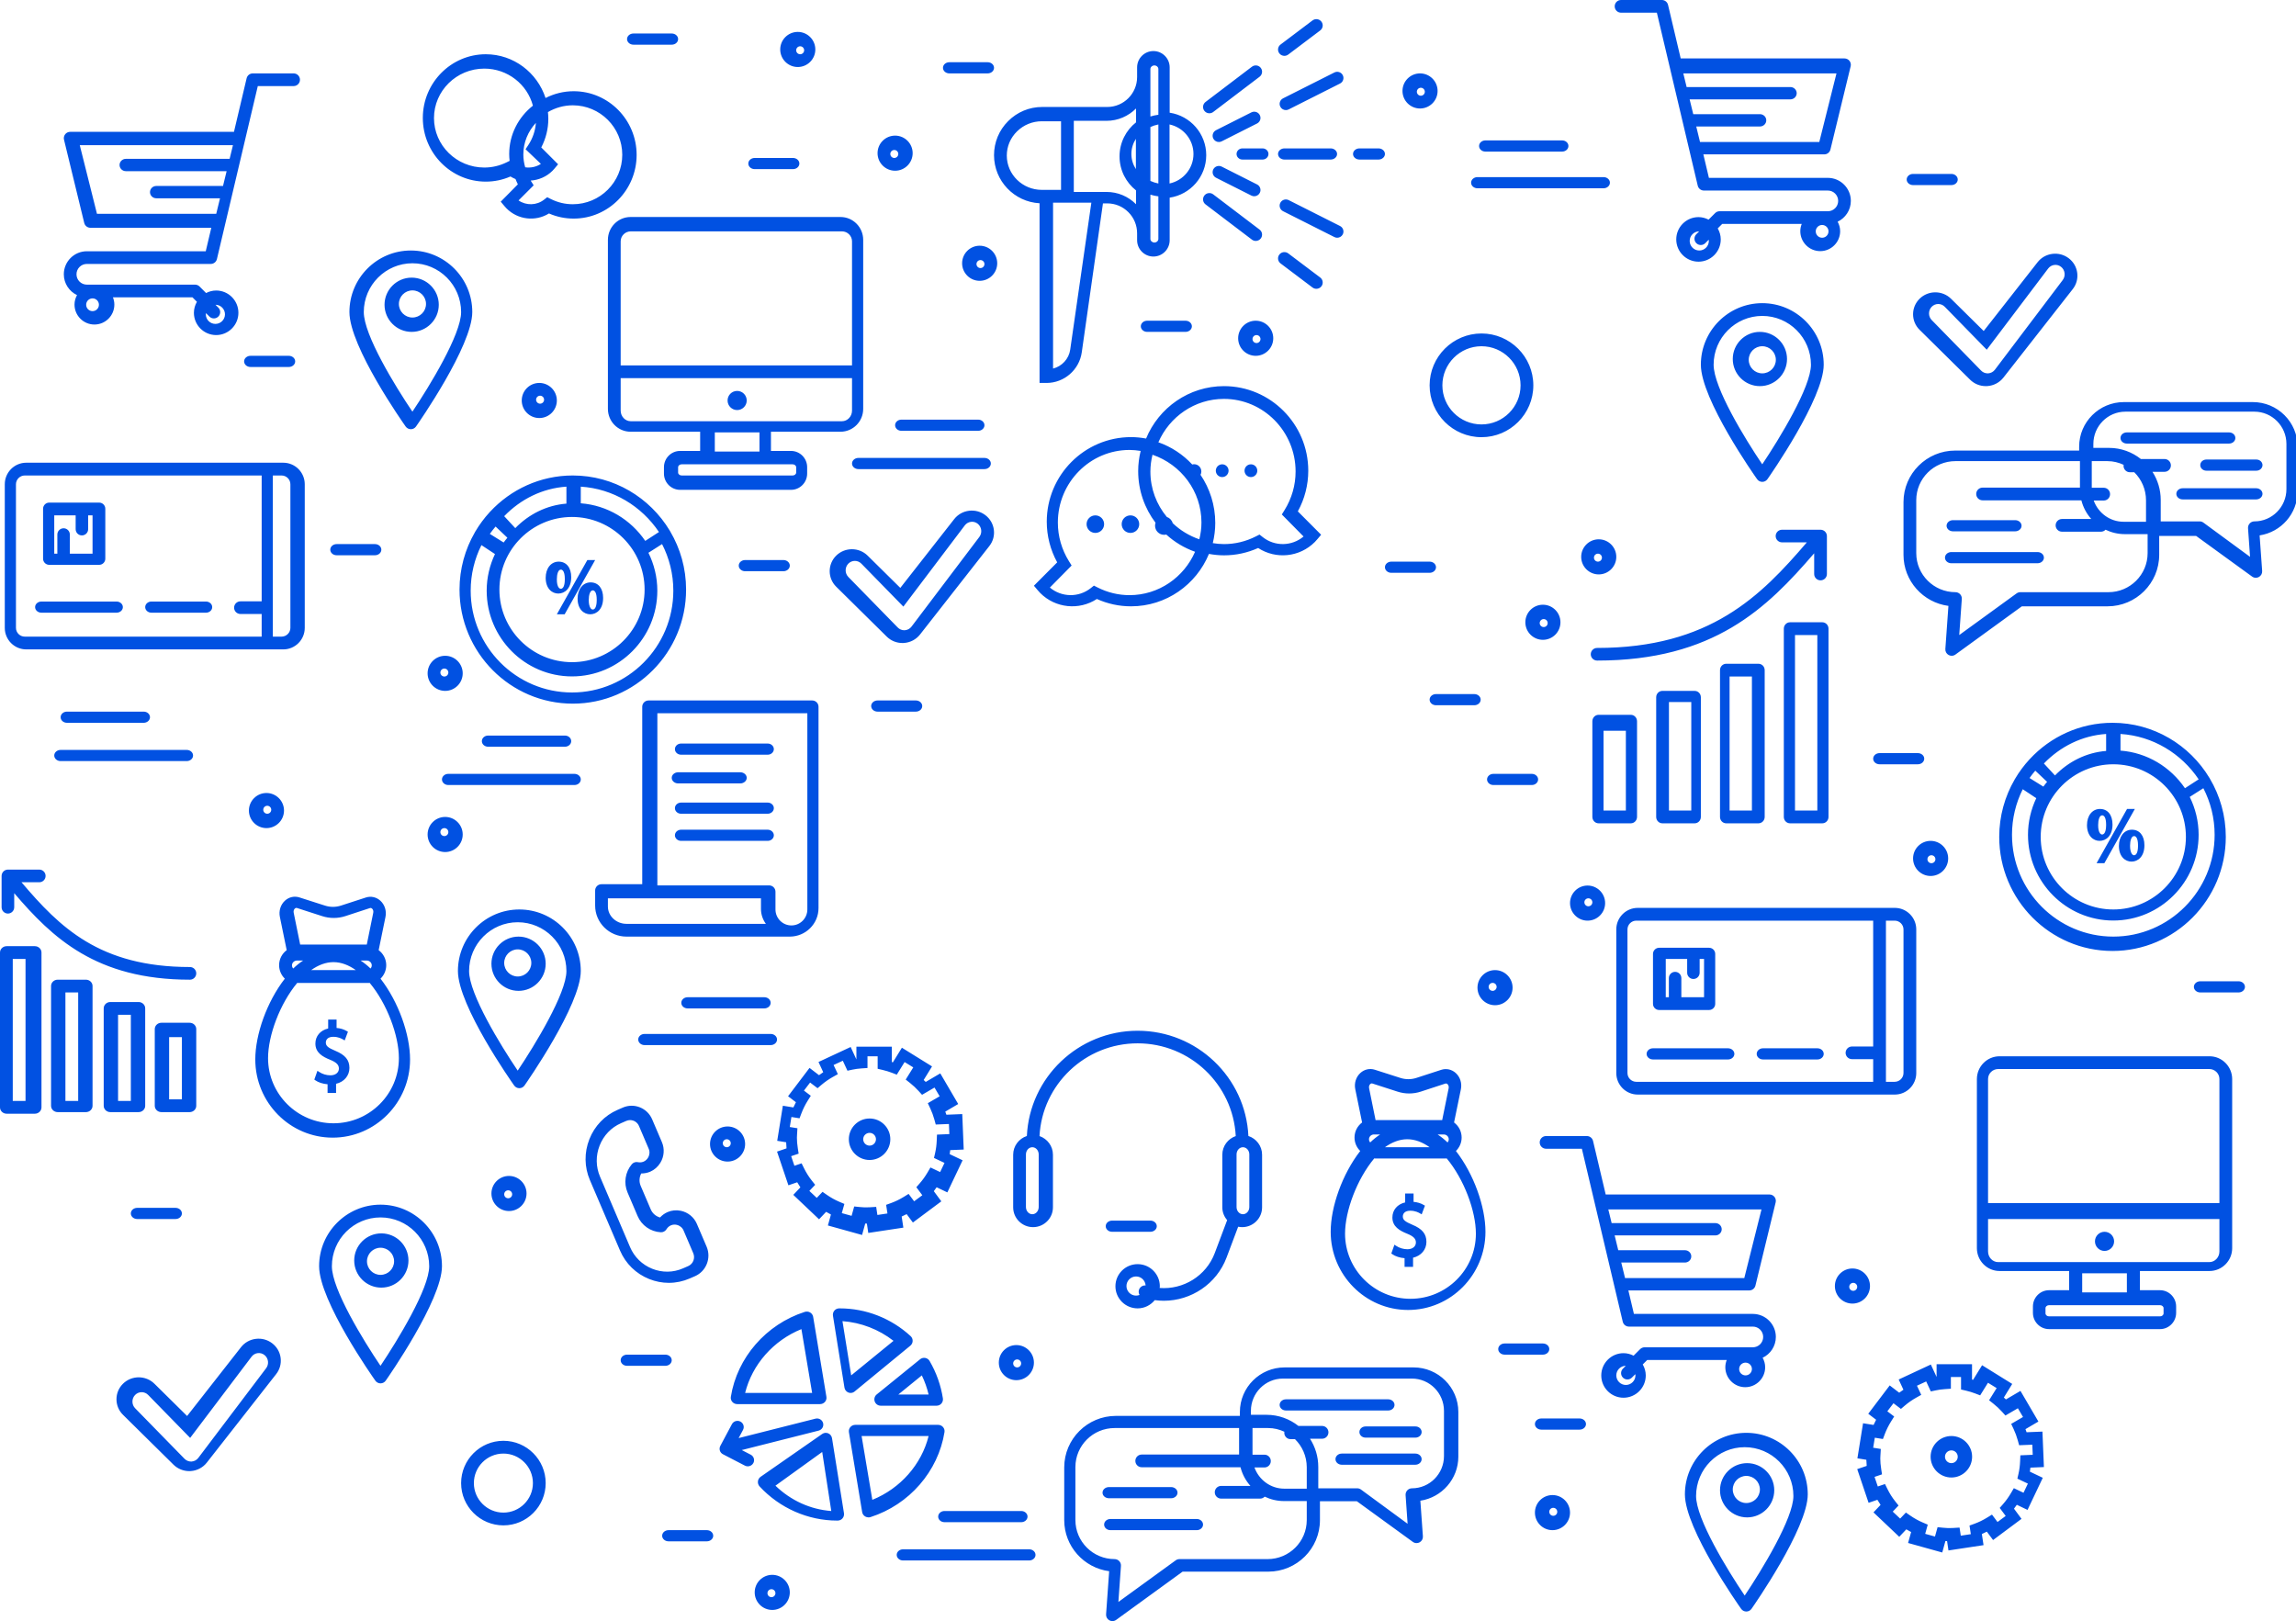 <?xml version="1.0" encoding="UTF-8"?>
<svg width="1439px" height="1016px" viewBox="0 0 1439 1016" version="1.1" xmlns="http://www.w3.org/2000/svg" xmlns:xlink="http://www.w3.org/1999/xlink">
    <!-- Generator: Sketch 63.1 (92452) - https://sketch.com -->
    <title>Fill 1</title>
    <desc>Created with Sketch.</desc>
    <g id="Page-1" stroke="none" stroke-width="1" fill="none" fill-rule="evenodd">
        <g id="SPLASH" transform="translate(-1, -4)" fill="#0151E2">
            <path d="M565.938,267 L614.062,267 C616.236,267 618,268.566 618,270.5 C618,272.434 616.236,274 614.062,274 L565.938,274 C563.764,274 562,272.434 562,270.5 C562,268.566 563.764,267 565.938,267 L565.938,267 Z M538.991,291 L618.009,291 C620.212,291 622,292.566 622,294.5 C622,296.432 620.212,298 618.009,298 L538.991,298 C536.788,298 535,296.432 535,294.5 C535,292.566 536.788,291 538.991,291 L538.991,291 Z M306.938,472 C304.764,472 303,470.432 303,468.5 C303,466.566 304.764,465 306.938,465 L355.062,465 C357.236,465 359,466.566 359,468.5 C359,470.432 357.236,472 355.062,472 L306.938,472 Z M278,492.5 C278,490.566 279.788,489 281.991,489 L361.009,489 C363.212,489 365,490.566 365,492.5 C365,494.434 363.212,496 361.009,496 L281.991,496 C279.788,496 278,494.434 278,492.5 L278,492.5 Z M592.939,951 L641.061,951 C643.235,951 645,952.568 645,954.5 C645,956.434 643.235,958 641.061,958 L592.939,958 C590.765,958 589,956.434 589,954.5 C589,952.568 590.765,951 592.939,951 L592.939,951 Z M650,978.5 C650,980.434 648.212,982 646.009,982 L566.991,982 C564.788,982 563,980.434 563,978.5 C563,976.566 564.788,975 566.991,975 L646.009,975 C648.212,975 650,976.566 650,978.5 L650,978.5 Z M579,446.5 C579,448.432 577.209,450 575.003,450 L550.997,450 C548.791,450 547,448.432 547,446.5 C547,444.566 548.791,443 550.997,443 L575.003,443 C577.209,443 579,444.566 579,446.5 L579,446.5 Z M467.997,362 C465.791,362 464,360.434 464,358.5 C464,356.566 465.791,355 467.997,355 L492.003,355 C494.209,355 496,356.566 496,358.5 C496,360.434 494.209,362 492.003,362 L467.997,362 Z M719.997,212 C717.791,212 716,210.434 716,208.5 C716,206.566 717.791,205 719.997,205 L744.003,205 C746.209,205 748,206.566 748,208.5 C748,210.434 746.209,212 744.003,212 L719.997,212 Z M722.003,776 L697.997,776 C695.791,776 694,774.434 694,772.5 C694,770.568 695.791,769 697.997,769 L722.003,769 C724.209,769 726,770.568 726,772.5 C726,774.434 724.209,776 722.003,776 L722.003,776 Z M1175,479.5 C1175,477.566 1176.791,476 1178.997,476 L1203.003,476 C1205.209,476 1207,477.566 1207,479.5 C1207,481.432 1205.209,483 1203.003,483 L1178.997,483 C1176.791,483 1175,481.432 1175,479.5 L1175,479.5 Z M592,46.5 C592,44.566 593.788,43 595.997,43 L620.003,43 C622.209,43 624,44.566 624,46.5 C624,48.432 622.209,50 620.003,50 L595.997,50 C593.788,50 592,48.432 592,46.5 L592,46.5 Z M869,359.5 C869,357.568 870.791,356 872.997,356 L897.003,356 C899.209,356 901,357.568 901,359.5 C901,361.434 899.209,363 897.003,363 L872.997,363 C870.791,363 869,361.434 869,359.5 L869,359.5 Z M968.003,853 L943.997,853 C941.791,853 940,851.434 940,849.5 C940,847.566 941.791,846 943.997,846 L968.003,846 C970.209,846 972,847.566 972,849.5 C972,851.434 970.209,853 968.003,853 L968.003,853 Z M961.003,489 C963.209,489 965,490.566 965,492.5 C965,494.434 963.209,496 961.003,496 L936.997,496 C934.791,496 933,494.434 933,492.5 C933,490.566 934.791,489 936.997,489 L961.003,489 Z M470,106.5 C470,104.566 471.791,103 473.997,103 L498.003,103 C500.209,103 502,104.566 502,106.5 C502,108.432 500.209,110 498.003,110 L473.997,110 C471.791,110 470,108.432 470,106.5 L470,106.5 Z M929,442.5 C929,444.434 927.209,446 925.003,446 L900.997,446 C898.788,446 897,444.434 897,442.5 C897,440.566 898.788,439 900.997,439 L925.003,439 C927.209,439 929,440.566 929,442.5 L929,442.5 Z M418.003,860 L393.997,860 C391.788,860 390,858.432 390,856.5 C390,854.566 391.788,853 393.997,853 L418.003,853 C420.209,853 422,854.566 422,856.5 C422,858.432 420.209,860 418.003,860 L418.003,860 Z M394,28.5 C394,26.568 395.791,25 397.997,25 L422.003,25 C424.209,25 426,26.568 426,28.5 C426,30.434 424.209,32 422.003,32 L397.997,32 C395.791,32 394,30.434 394,28.5 L394,28.5 Z M448,966.5 C448,968.434 446.209,970 444.003,970 L419.997,970 C417.791,970 416,968.434 416,966.5 C416,964.568 417.791,963 419.997,963 L444.003,963 C446.209,963 448,964.568 448,966.5 L448,966.5 Z M111.003,761 C113.209,761 115,762.566 115,764.5 C115,766.434 113.209,768 111.003,768 L86.997,768 C84.791,768 83,766.434 83,764.5 C83,762.566 84.791,761 86.997,761 L111.003,761 Z M1196,116.5 C1196,114.568 1197.791,113 1199.997,113 L1224.003,113 C1226.209,113 1228,114.568 1228,116.5 C1228,118.434 1226.209,120 1224.003,120 L1199.997,120 C1197.791,120 1196,118.434 1196,116.5 L1196,116.5 Z M1408,622.5 C1408,624.432 1406.209,626 1404.003,626 L1379.997,626 C1377.791,626 1376,624.432 1376,622.5 C1376,620.566 1377.791,619 1379.997,619 L1404.003,619 C1406.209,619 1408,620.566 1408,622.5 L1408,622.5 Z M186,230.5 C186,232.434 184.209,234 182.003,234 L157.997,234 C155.791,234 154,232.434 154,230.5 C154,228.568 155.791,227 157.997,227 L182.003,227 C184.209,227 186,228.568 186,230.5 L186,230.5 Z M208,348.5 C208,346.568 209.791,345 211.997,345 L236.003,345 C238.209,345 240,346.568 240,348.5 C240,350.434 238.209,352 236.003,352 L211.997,352 C209.791,352 208,350.434 208,348.5 L208,348.5 Z M995,896.5 C995,898.434 993.209,900 991.003,900 L966.997,900 C964.791,900 963,898.434 963,896.5 C963,894.568 964.791,893 966.997,893 L991.003,893 C993.209,893 995,894.568 995,896.5 L995,896.5 Z M39,453.5 C39,451.566 40.764,450 42.938,450 L91.062,450 C93.236,450 95,451.566 95,453.5 C95,455.432 93.236,457 91.062,457 L42.938,457 C40.764,457 39,455.432 39,453.5 L39,453.5 Z M38.991,474 L118.009,474 C120.212,474 122,475.568 122,477.5 C122,479.434 120.212,481 118.009,481 L38.991,481 C36.788,481 35,479.434 35,477.5 C35,475.568 36.788,474 38.991,474 L38.991,474 Z M928,95.5 C928,93.566 929.764,92 931.938,92 L980.062,92 C982.236,92 984,93.566 984,95.5 C984,97.432 982.236,99 980.062,99 L931.938,99 C929.764,99 928,97.432 928,95.5 L928,95.5 Z M923,118.5 C923,116.566 924.788,115 926.991,115 L1006.009,115 C1008.212,115 1010,116.566 1010,118.5 C1010,120.432 1008.212,122 1006.009,122 L926.991,122 C924.788,122 923,120.432 923,118.5 L923,118.5 Z M480.062,629 C482.236,629 484,630.566 484,632.5 C484,634.434 482.236,636 480.062,636 L431.938,636 C429.764,636 428,634.434 428,632.5 C428,630.566 429.764,629 431.938,629 L480.062,629 Z M401,655.5 C401,653.568 402.788,652 404.991,652 L484.009,652 C486.212,652 488,653.568 488,655.5 C488,657.434 486.212,659 484.009,659 L404.991,659 C402.788,659 401,657.434 401,655.5 L401,655.5 Z M1162.5,813 C1161.123,813 1160,811.88 1160,810.5 C1160,809.123 1161.123,808 1162.5,808 C1163.88,808 1165,809.123 1165,810.5 C1165,811.88 1163.88,813 1162.5,813 L1162.5,813 Z M1173,810 C1173,803.936 1168.066,799 1162,799 C1155.934,799 1151,803.936 1151,810 C1151,816.066 1155.934,821 1162,821 C1168.066,821 1173,816.066 1173,810 L1173,810 Z M974.5,954 C973.123,954 972,952.879 972,951.499 C972,950.121 973.123,949 974.5,949 C975.88,949 977,950.121 977,951.499 C977,952.879 975.88,954 974.5,954 L974.5,954 Z M974,941 C967.934,941 963,945.934 963,951.999 C963,958.066 967.934,963 974,963 C980.066,963 985,958.066 985,951.999 C985,945.934 980.066,941 974,941 L974,941 Z M502.5,33 C503.88,33 505,34.123 505,35.5 C505,36.88 503.88,38 502.5,38 C501.12,38 500,36.88 500,35.5 C500,34.123 501.12,33 502.5,33 L502.5,33 Z M501,46 C507.066,46 512,41.066 512,35 C512,28.936 507.066,24 501,24 C494.934,24 490,28.936 490,35 C490,41.066 494.934,46 501,46 L501,46 Z M484.5,1005 C483.12,1005 482,1003.877 482,1002.5 C482,1001.12 483.12,1000 484.5,1000 C485.877,1000 487,1001.12 487,1002.5 C487,1003.877 485.877,1005 484.5,1005 L484.5,1005 Z M485,991 C478.934,991 474,995.934 474,1002 C474,1008.064 478.934,1013 485,1013 C491.066,1013 496,1008.064 496,1002 C496,995.934 491.066,991 485,991 L485,991 Z M1211.5,540 C1212.88,540 1214,541.121 1214,542.501 C1214,543.879 1212.88,545 1211.5,545 C1210.123,545 1209,543.879 1209,542.501 C1209,541.121 1210.123,540 1211.5,540 L1211.5,540 Z M1211,553 C1217.066,553 1222,548.066 1222,542.001 C1222,535.934 1217.066,531 1211,531 C1204.934,531 1200,535.934 1200,542.001 C1200,548.066 1204.934,553 1211,553 L1211,553 Z M613,169.5 C613,168.123 614.123,167 615.5,167 C616.88,167 618,168.123 618,169.5 C618,170.88 616.88,172 615.5,172 C614.123,172 613,170.88 613,169.5 L613,169.5 Z M626,169 C626,162.936 621.066,158 615,158 C608.934,158 604,162.936 604,169 C604,175.066 608.934,180 615,180 C621.066,180 626,175.066 626,169 L626,169 Z M279.501,528 C278.124,528 277,526.88 277,525.5 C277,524.123 278.124,523 279.501,523 C280.88,523 282,524.123 282,525.5 C282,526.88 280.88,528 279.501,528 L279.501,528 Z M291,527 C291,520.936 286.067,516 280.001,516 C273.936,516 269,520.936 269,527 C269,533.066 273.936,538 280.001,538 C286.067,538 291,533.066 291,527 L291,527 Z M317,752.5 C317,751.123 318.12,750 319.5,750 C320.88,750 322,751.123 322,752.5 C322,753.88 320.88,755 319.5,755 C318.12,755 317,753.88 317,752.5 L317,752.5 Z M331,752 C331,745.936 326.066,741 320,741 C313.934,741 309,745.936 309,752 C309,758.066 313.934,763 320,763 C326.066,763 331,758.066 331,752 L331,752 Z M638.5,861 C637.12,861 636,859.878 636,858.501 C636,857.122 637.12,856 638.5,856 C639.877,856 641,857.122 641,858.501 C641,859.878 639.877,861 638.5,861 L638.5,861 Z M638,847 C631.934,847 627,851.936 627,858.001 C627,864.064 631.934,869 638,869 C644.066,869 649,864.064 649,858.001 C649,851.936 644.066,847 638,847 L638,847 Z M936.5,625 C935.123,625 934,623.877 934,622.5 C934,621.12 935.123,620 936.5,620 C937.88,620 939,621.12 939,622.5 C939,623.877 937.88,625 936.5,625 L936.5,625 Z M949,623 C949,616.934 944.066,612 938,612 C931.934,612 927,616.934 927,623 C927,629.064 931.934,634 938,634 C944.066,634 949,629.064 949,623 L949,623 Z M966,394.5 C966,393.123 967.123,392 968.5,392 C969.88,392 971,393.123 971,394.5 C971,395.88 969.88,397 968.5,397 C967.123,397 966,395.88 966,394.5 L966,394.5 Z M979,394 C979,387.936 974.066,383 968,383 C961.934,383 957,387.936 957,394 C957,400.066 961.934,405 968,405 C974.066,405 979,400.066 979,394 L979,394 Z M337,254.501 C337,253.121 338.12,252 339.5,252 C340.877,252 342,253.121 342,254.501 C342,255.879 340.877,257 339.5,257 C338.12,257 337,255.879 337,254.501 L337,254.501 Z M350,255.001 C350,248.934 345.066,244 339,244 C332.934,244 328,248.934 328,255.001 C328,261.066 332.934,266 339,266 C345.066,266 350,261.066 350,255.001 L350,255.001 Z M168.5,514 C167.123,514 166,512.879 166,511.499 C166,510.121 167.123,509 168.5,509 C169.88,509 171,510.121 171,511.499 C171,512.879 169.88,514 168.5,514 L168.5,514 Z M179,511.999 C179,505.934 174.066,501 168,501 C161.934,501 157,505.934 157,511.999 C157,518.066 161.934,523 168,523 C174.066,523 179,518.066 179,511.999 L179,511.999 Z M788.5,219 C787.12,219 786,217.879 786,216.501 C786,215.121 787.12,214 788.5,214 C789.88,214 791,215.121 791,216.501 C791,217.879 789.88,219 788.5,219 L788.5,219 Z M788,205 C781.934,205 777,209.934 777,216.001 C777,222.066 781.934,227 788,227 C794.066,227 799,222.066 799,216.001 C799,209.934 794.066,205 788,205 L788,205 Z M561.501,98 C562.879,98 564,99.12 564,100.5 C564,101.88 562.879,103 561.501,103 C560.121,103 559,101.88 559,100.5 C559,99.12 560.121,98 561.501,98 L561.501,98 Z M562.001,111 C568.066,111 573,106.064 573,100 C573,93.936 568.066,89 562.001,89 C555.934,89 551,93.936 551,100 C551,106.064 555.934,111 562.001,111 L562.001,111 Z M891.501,59 C892.879,59 894,60.123 894,61.5 C894,62.88 892.879,64 891.501,64 C890.121,64 889,62.88 889,61.5 C889,60.123 890.121,59 891.501,59 L891.501,59 Z M891.001,72 C897.066,72 902,67.066 902,61 C902,54.934 897.066,50 891.001,50 C884.934,50 880,54.934 880,61 C880,67.066 884.934,72 891.001,72 L891.001,72 Z M277,425.499 C277,424.122 278.124,423 279.501,423 C280.88,423 282,424.122 282,425.499 C282,426.878 280.88,428 279.501,428 C278.124,428 277,426.878 277,425.499 L277,425.499 Z M291,425.999 C291,419.936 286.067,415 280.001,415 C273.936,415 269,419.936 269,425.999 C269,432.064 273.936,437 280.001,437 C286.067,437 291,432.064 291,425.999 L291,425.999 Z M1002.499,356 C1001.121,356 1000,354.879 1000,353.501 C1000,352.121 1001.121,351 1002.499,351 C1003.879,351 1005,352.121 1005,353.501 C1005,354.879 1003.879,356 1002.499,356 L1002.499,356 Z M1002.999,342 C996.934,342 992,346.934 992,353.001 C992,359.066 996.934,364 1002.999,364 C1009.066,364 1014,359.066 1014,353.001 C1014,346.934 1009.066,342 1002.999,342 L1002.999,342 Z M996.501,567 C997.879,567 999,568.12 999,569.498 C999,570.877 997.879,572 996.501,572 C995.121,572 994,570.877 994,569.498 C994,568.12 995.121,567 996.501,567 L996.501,567 Z M985,569.997 C985,576.064 989.934,581 996.001,581 C1002.066,581 1007,576.064 1007,569.997 C1007,563.934 1002.066,559 996.001,559 C989.934,559 985,563.934 985,569.997 L985,569.997 Z M454,720.5 C454,719.12 455.12,718 456.5,718 C457.88,718 459,719.12 459,720.5 C459,721.877 457.88,723 456.5,723 C455.12,723 454,721.877 454,720.5 L454,720.5 Z M468,721 C468,714.934 463.066,710 457,710 C450.934,710 446,714.934 446,721 C446,727.064 450.934,732 457,732 C463.066,732 468,727.064 468,721 L468,721 Z M1224.012,921 C1221.799,921 1220,919.198 1220,916.988 C1220,914.789 1221.799,913 1224.012,913 C1226.211,913 1228,914.789 1228,916.988 C1228,919.198 1226.211,921 1224.012,921 L1224.012,921 Z M1224.014,904 C1216.838,904 1211,909.827 1211,916.986 C1211,924.162 1216.838,930 1224.014,930 C1231.173,930 1237,924.162 1237,916.986 C1237,909.827 1231.173,904 1224.014,904 L1224.014,904 Z M1267.245,916.098 L1267.094,919.743 C1266.977,922.591 1266.647,925.167 1266.084,927.618 L1265.374,930.718 L1271.962,933.833 L1269.217,939.567 L1263.158,936.69 L1261.311,939.845 C1259.887,942.278 1258.236,944.571 1256.411,946.655 L1254.306,949.059 L1258.05,954.097 L1252.927,957.889 L1249.459,953.253 L1246.349,955.165 C1243.787,956.741 1241.13,958.029 1238.448,958.997 L1235.376,960.108 L1236.203,965.516 L1229.902,966.463 L1229.136,961.388 L1224.834,961.65 C1222.87,961.782 1220.845,961.695 1218.719,961.475 L1215.362,961.124 L1213.731,967 L1207.595,965.302 L1209.205,959.545 L1206.005,958.177 C1203.327,957.032 1200.743,955.599 1198.322,953.917 L1195.505,951.962 L1191.902,955.75 L1187.264,951.383 L1190.9,947.562 L1188.763,944.867 C1186.93,942.558 1185.309,939.99 1183.951,937.229 L1182.401,934.095 L1177.894,935.626 L1175.853,929.61 L1180.538,928.028 L1180.028,924.736 C1179.64,922.236 1179.459,920.118 1179.459,918.071 C1179.459,917.505 1179.499,916.955 1179.531,916.397 L1179.776,912.105 L1175,911.335 L1176.02,905.062 L1181.11,905.877 L1182.258,902.84 C1183.305,900.061 1184.644,897.366 1186.236,894.83 L1188.163,891.759 L1183.866,888.514 L1187.719,883.458 L1192.393,887.007 L1194.841,884.923 C1197.036,883.056 1199.415,881.4 1201.905,880.004 L1205.12,878.203 L1202.442,872.472 L1208.224,869.798 L1211.134,876.053 L1214.254,875.381 C1215.987,875.005 1217.916,874.746 1219.981,874.606 L1223.696,874.352 L1223.696,867 L1230.064,867 L1230.064,874.839 L1233.136,875.561 C1235.193,876.042 1237.154,876.64 1238.964,877.335 L1242.049,878.52 L1246.955,870.623 L1252.382,873.966 L1247.646,881.593 L1250.41,883.786 C1252.331,885.309 1254.115,886.98 1255.712,888.747 L1257.888,891.154 L1265.693,886.602 L1268.917,892.074 L1261.494,896.401 L1263.041,899.677 C1264.075,901.87 1264.947,904.242 1265.635,906.731 L1266.475,909.772 L1274.74,909.439 L1275,915.768 L1267.245,916.098 Z M1282,923.454 L1281.085,901.23 L1271.144,901.633 C1270.922,900.978 1270.689,900.329 1270.446,899.69 L1278.551,894.931 L1267.314,875.722 L1258.188,881.08 C1257.77,880.669 1257.342,880.264 1256.906,879.863 L1262.148,871.355 L1243.259,859.636 L1237.601,868.805 C1237.384,868.738 1237.17,868.672 1236.953,868.608 L1236.953,859 L1214.745,859 L1214.745,866.986 L1211.139,859.188 L1190.986,868.582 L1193.954,874.985 C1193.06,875.579 1192.179,876.202 1191.319,876.851 L1185.362,872.294 L1171.912,890.052 L1176.842,893.799 C1176.276,894.867 1175.742,895.957 1175.247,897.06 L1168.656,895.997 L1165.114,917.981 L1170.719,918.891 C1170.743,920.134 1170.814,921.396 1170.946,922.722 L1165,924.745 L1172.126,945.86 L1177.644,943.97 C1178.273,945.062 1178.937,946.125 1179.638,947.157 L1175.189,951.857 L1191.343,967.166 L1195.766,962.487 C1196.752,963.086 1197.763,963.651 1198.784,964.176 L1196.879,971.04 L1218.292,977 L1220.27,969.826 C1220.617,969.841 1220.963,969.852 1221.307,969.86 L1222.18,975.719 L1244.169,972.397 L1243.111,965.435 C1244.161,964.971 1245.198,964.467 1246.227,963.924 L1250.145,969.194 L1267.968,955.917 L1263.257,949.54 C1263.868,948.745 1264.457,947.931 1265.021,947.096 L1271.739,950.306 L1281.302,930.186 L1273.21,926.336 C1273.34,925.509 1273.451,924.671 1273.538,923.814 L1282,923.454 Z M546.011,722 C543.8,722 542,720.201 542,717.988 C542,715.789 543.8,714 546.011,714 C548.21,714 550,715.789 550,717.988 C550,720.201 548.21,722 546.011,722 L546.011,722 Z M546.013,705 C538.838,705 533,710.824 533,717.986 C533,725.162 538.838,731 546.013,731 C553.176,731 559,725.162 559,717.986 C559,710.824 553.176,705 546.013,705 L546.013,705 Z M559.447,757.997 L556.375,759.105 L557.202,764.516 L550.901,765.463 L550.138,760.388 L545.854,760.65 C543.877,760.787 541.844,760.695 539.72,760.475 L536.361,760.126 L534.729,766 L528.595,764.305 L530.206,758.545 L527.006,757.177 C524.327,756.032 521.741,754.599 519.32,752.917 L516.509,750.962 L512.9,754.75 L508.259,750.386 L511.9,746.562 L509.761,743.867 C507.933,741.569 506.314,738.998 504.943,736.226 L503.396,733.095 L498.894,734.629 L496.85,728.612 L501.538,727.028 L501.028,723.736 C500.64,721.236 500.459,719.118 500.459,717.071 C500.459,716.495 500.497,715.929 500.534,715.357 L500.776,711.105 L496,710.335 L497.018,704.062 L502.104,704.877 L503.253,701.843 C504.31,699.05 505.65,696.355 507.231,693.835 L509.166,690.762 L504.866,687.514 L508.719,682.458 L513.394,686.007 L515.842,683.923 C518.042,682.053 520.415,680.398 522.905,679.006 L526.121,677.205 L523.442,671.472 L529.223,668.798 L532.135,675.055 L535.255,674.381 C536.983,674.008 538.907,673.746 540.982,673.603 L544.692,673.35 L544.692,666 L551.065,666 L551.065,673.841 L554.138,674.561 C556.189,675.042 558.153,675.64 559.966,676.335 L563.051,677.518 L567.954,669.623 L573.384,672.966 L568.648,680.593 L571.412,682.786 C573.333,684.312 575.114,685.98 576.714,687.747 L578.888,690.154 L586.696,685.602 L589.919,691.074 L582.497,695.403 L584.043,698.68 C585.075,700.873 585.949,703.245 586.635,705.733 L587.474,708.775 L595.737,708.439 L596,714.77 L588.248,715.101 L588.094,718.743 C587.977,721.593 587.645,724.167 587.084,726.616 L586.372,729.718 L592.962,732.833 L590.22,738.567 L584.16,735.69 L582.311,738.845 C580.886,741.28 579.236,743.571 577.413,745.655 L575.308,748.061 L579.053,753.094 L573.926,756.889 L570.458,752.256 L567.351,754.168 C564.792,755.739 562.134,757.029 559.447,757.997 L559.447,757.997 Z M573.147,770.2 L590.968,756.919 L586.259,750.545 C586.868,749.747 587.457,748.933 588.023,748.098 L594.742,751.308 L604.302,731.187 L596.213,727.337 C596.34,726.513 596.451,725.672 596.541,724.818 L605,724.455 L604.087,702.231 L594.144,702.634 C593.922,701.979 593.692,701.332 593.449,700.691 L601.551,695.929 L590.314,676.722 L581.191,682.081 C580.773,681.67 580.345,681.264 579.908,680.864 L585.151,672.355 L566.257,660.636 L560.601,669.805 C560.387,669.739 560.173,669.672 559.956,669.609 L559.956,660 L537.742,660 L537.742,667.983 L534.139,660.188 L513.989,669.582 L516.956,675.985 C516.062,676.579 515.181,677.202 514.322,677.852 L508.365,673.294 L494.914,691.053 L499.842,694.799 C499.274,695.868 498.742,696.955 498.25,698.061 L491.653,696.997 L488.114,718.983 L493.721,719.895 C493.743,721.136 493.817,722.398 493.949,723.723 L488,725.749 L495.129,746.862 L500.646,744.972 C501.276,746.067 501.94,747.13 502.641,748.159 L498.194,752.862 L514.34,768.171 L518.763,763.492 C519.752,764.088 520.763,764.653 521.786,765.181 L519.879,772.045 L541.294,778 L543.273,770.828 C543.619,770.841 543.966,770.852 544.31,770.86 L545.183,776.722 L567.169,773.4 L566.114,766.437 C567.159,765.973 568.201,765.47 569.227,764.926 L573.147,770.2 Z M316.513,952 C306.306,952 298,943.707 298,933.516 C298,923.306 306.306,915 316.513,915 C326.707,915 335,923.306 335,933.516 C335,943.707 326.707,952 316.513,952 L316.513,952 Z M316.513,907 C301.892,907 290,918.895 290,933.516 C290,948.121 301.892,960 316.513,960 C331.118,960 343,948.121 343,933.516 C343,918.895 331.118,907 316.513,907 L316.513,907 Z M929.518,221 C943.017,221 954,231.999 954,245.517 C954,259.017 943.017,270 929.518,270 C915.999,270 905,259.017 905,245.517 C905,231.999 915.999,221 929.518,221 L929.518,221 Z M929.518,278 C947.43,278 962,263.427 962,245.517 C962,227.586 947.43,213 929.518,213 C911.588,213 897,227.586 897,245.517 C897,263.427 911.588,278 929.518,278 L929.518,278 Z M61.774,138 L51,95 L147,95 L144.917,103.548 L79.912,103.548 C77.715,103.548 75.931,105.277 75.931,107.412 C75.931,109.548 77.715,111.277 79.912,111.277 L143.033,111.277 L140.777,120.546 L98.984,120.546 C96.787,120.546 95.004,122.277 95.004,124.41 C95.004,126.546 96.787,128.275 98.984,128.275 L138.893,128.275 L136.521,138 L61.774,138 Z M63,195 C63,197.205 61.207,199 58.999,199 C56.793,199 55,197.205 55,195 C55,192.795 56.793,191 58.999,191 C61.207,191 63,192.795 63,195 L63,195 Z M142,200.997 C142,204.305 139.309,207 136,207 C132.693,207 130,204.305 130,200.997 C130,200.738 130.045,200.49 130.077,200.238 L132.236,202.399 C133.011,203.174 134.026,203.56 135.038,203.56 C136.053,203.56 137.068,203.174 137.842,202.399 C139.391,200.849 139.391,198.337 137.842,196.79 L136.053,195 C139.336,195.029 142,197.708 142,200.997 L142,200.997 Z M55.418,161.469 C47.468,161.469 41,167.945 41,175.907 C41,181.663 44.393,186.628 49.27,188.944 C48.301,190.722 47.701,192.728 47.701,194.893 C47.701,201.787 53.3,207.394 60.184,207.394 C67.07,207.394 72.669,201.787 72.669,194.893 C72.669,193.284 72.339,191.755 71.783,190.341 L121.62,190.341 L124.42,193.144 C123.25,195.184 122.528,197.519 122.528,200.036 C122.528,207.736 128.784,214 136.474,214 C144.165,214 150.421,207.736 150.421,200.036 C150.421,192.336 144.165,186.072 136.474,186.072 C134.19,186.072 132.068,186.676 130.163,187.654 L126.071,183.557 C125.328,182.81 124.317,182.391 123.263,182.391 L55.418,182.391 C51.845,182.391 48.939,179.482 48.939,175.907 C48.939,172.328 51.845,169.418 55.418,169.418 L133.092,169.418 C134.934,169.418 136.532,168.152 136.956,166.36 L142.312,143.7 C142.312,143.697 142.315,143.695 142.315,143.692 L154.642,91.516 L162.573,57.949 L185.03,57.949 C187.222,57.949 189,56.171 189,53.975 C189,51.778 187.222,50 185.03,50 L159.432,50 C157.593,50 155.994,51.267 155.568,53.06 L147.637,86.627 L44.97,86.627 C43.755,86.627 42.604,87.186 41.849,88.146 C41.098,89.105 40.825,90.355 41.114,91.54 L53.79,143.718 C54.224,145.499 55.817,146.752 57.649,146.752 L133.431,146.752 L129.953,161.469 L55.418,161.469 Z M1152,50 L1141.224,93 L1066.479,93 L1064.109,83.275 L1104.017,83.275 C1106.214,83.275 1107.998,81.547 1107.998,79.411 C1107.998,77.276 1106.214,75.547 1104.017,75.547 L1062.228,75.547 L1059.967,66.278 L1123.086,66.278 C1125.283,66.278 1127.067,64.547 1127.067,62.414 C1127.067,60.279 1125.283,58.55 1123.086,58.55 L1058.083,58.55 L1056,50 L1152,50 Z M1143,153 C1140.795,153 1139,151.207 1139,149.001 C1139,146.796 1140.795,145 1143,145 C1145.205,145 1147,146.796 1147,149.001 C1147,151.207 1145.205,153 1143,153 L1143,153 Z M1072,154.999 C1072,158.307 1069.309,161 1066.001,161 C1062.694,161 1060,158.307 1060,154.999 C1060,151.708 1062.665,149.029 1065.946,149 L1064.156,150.788 C1062.609,152.338 1062.609,154.851 1064.156,156.4 C1064.931,157.173 1065.946,157.562 1066.961,157.562 C1067.976,157.562 1068.991,157.173 1069.766,156.4 L1071.923,154.24 C1071.958,154.491 1072,154.739 1072,154.999 L1072,154.999 Z M1016.97,11.949 L1039.426,11.949 L1047.36,45.517 L1048.17,48.948 L1065.043,120.36 C1065.467,122.154 1067.068,123.42 1068.907,123.42 L1146.583,123.42 C1150.153,123.42 1153.061,126.33 1153.061,129.907 C1153.061,133.484 1150.153,136.393 1146.583,136.393 L1078.735,136.393 C1077.682,136.393 1076.674,136.812 1075.928,137.559 L1071.839,141.656 C1069.934,140.678 1067.809,140.074 1065.527,140.074 C1057.837,140.074 1051.581,146.338 1051.581,154.038 C1051.581,161.739 1057.837,168 1065.527,168 C1073.215,168 1079.471,161.739 1079.471,154.038 C1079.471,151.521 1078.751,149.187 1077.579,147.146 L1080.379,144.343 L1130.215,144.343 C1129.659,145.758 1129.328,147.284 1129.328,148.895 C1129.328,155.787 1134.928,161.394 1141.814,161.394 C1148.697,161.394 1154.299,155.787 1154.299,148.895 C1154.299,146.73 1153.696,144.724 1152.727,142.946 C1157.607,140.63 1161,135.665 1161,129.907 C1161,121.947 1154.532,115.471 1146.583,115.471 L1072.048,115.471 L1068.568,100.754 L1144.352,100.754 C1146.18,100.754 1147.776,99.501 1148.208,97.717 L1160.886,45.541 C1161.175,44.356 1160.905,43.105 1160.153,42.146 C1159.396,41.187 1158.248,40.625 1157.03,40.625 L1054.363,40.625 L1046.431,7.058 C1046.008,5.267 1044.407,4 1042.568,4 L1016.97,4 C1014.778,4 1013,5.778 1013,7.975 C1013,10.169 1014.778,11.949 1016.97,11.949 L1016.97,11.949 Z M1026,865.999 C1026,869.307 1023.309,872 1020.001,872 C1016.694,872 1014,869.307 1014,865.999 C1014,862.706 1016.665,860.029 1019.948,860 L1018.159,861.791 C1016.609,863.338 1016.609,865.851 1018.159,867.4 C1018.933,868.175 1019.948,868.562 1020.964,868.562 C1021.979,868.562 1022.991,868.175 1023.766,867.4 L1025.923,865.242 C1025.958,865.491 1026,865.739 1026,865.999 L1026,865.999 Z M1095,866 C1092.795,866 1091,864.207 1091,862.001 C1091,859.796 1092.795,858 1095,858 C1097.205,858 1099,859.796 1099,862.001 C1099,864.207 1097.205,866 1095,866 L1095,866 Z M1105,762 L1094.224,805 L1019.479,805 L1017.112,795.275 L1057.016,795.275 C1059.213,795.275 1060.996,793.546 1060.996,791.41 C1060.996,789.275 1059.213,787.546 1057.016,787.546 L1015.228,787.546 L1012.967,778.277 L1076.087,778.277 C1078.284,778.277 1080.067,776.548 1080.067,774.412 C1080.067,772.277 1078.284,770.548 1076.087,770.548 L1011.083,770.548 L1009,762 L1105,762 Z M1083.217,856.343 C1082.661,857.758 1082.331,859.287 1082.331,860.895 C1082.331,867.787 1087.93,873.394 1094.816,873.394 C1101.7,873.394 1107.302,867.787 1107.302,860.895 C1107.302,858.73 1106.699,856.724 1105.727,854.946 C1110.61,852.63 1114,847.665 1114,841.907 C1114,833.947 1107.53,827.471 1099.582,827.471 L1025.047,827.471 L1021.569,812.754 L1097.354,812.754 C1099.183,812.754 1100.779,811.501 1101.21,809.717 L1113.886,757.541 C1114.175,756.356 1113.905,755.105 1113.151,754.146 C1112.396,753.187 1111.248,752.628 1110.03,752.628 L1007.361,752.628 L999.429,719.06 C999.006,717.267 997.405,716 995.566,716 L969.97,716 C967.778,716 966,717.778 966,719.975 C966,722.169 967.778,723.949 969.97,723.949 L992.424,723.949 L1000.356,757.509 L1000.356,757.517 L1012.688,809.693 C1012.688,809.696 1012.69,809.699 1012.69,809.699 L1018.044,832.36 C1018.468,834.154 1020.069,835.42 1021.908,835.42 L1099.582,835.42 C1103.152,835.42 1106.061,838.33 1106.061,841.907 C1106.061,845.484 1103.152,848.393 1099.582,848.393 L1031.737,848.393 C1030.683,848.393 1029.675,848.812 1028.929,849.559 L1024.835,853.656 C1022.932,852.678 1020.807,852.074 1018.526,852.074 C1010.835,852.074 1004.579,858.338 1004.579,866.038 C1004.579,873.739 1010.835,880 1018.526,880 C1026.214,880 1032.47,873.739 1032.47,866.038 C1032.47,863.521 1031.75,861.189 1030.58,859.146 L1033.38,856.343 L1083.217,856.343 Z M473.166,920.928 C472.462,922.247 471.097,923 469.686,923 C469.068,923 468.442,922.856 467.858,922.554 L454.101,915.425 C453.179,914.947 452.485,914.129 452.176,913.149 C451.867,912.168 451.967,911.105 452.454,910.197 L459.728,896.566 C460.734,894.675 463.114,893.945 465.03,894.943 C466.952,895.937 467.688,898.277 466.677,900.168 L463.941,905.297 L512.094,893.122 C514.2,892.593 516.336,893.839 516.876,895.908 C517.415,897.98 516.148,900.088 514.048,900.62 L465.902,912.795 L471.516,915.701 C473.436,916.697 474.174,919.037 473.166,920.928 L473.166,920.928 Z M547.718,944 L541,904 L583,904 C578.567,921.828 565.285,936.887 547.718,944 L547.718,944 Z M592.952,901.543 C593.133,900.406 592.793,899.25 592.025,898.376 C591.26,897.502 590.136,897 588.959,897 L537.043,897 C535.857,897 534.733,897.507 533.965,898.384 C533.197,899.263 532.863,900.427 533.052,901.566 L541.357,951.689 C541.543,952.829 542.236,953.829 543.247,954.428 C543.885,954.806 544.613,955 545.346,955 C545.769,955 546.195,954.937 546.61,954.803 C570.848,947.036 589.039,926.13 592.952,901.543 L592.952,901.543 Z M487,935.124 L516.31,914 L522,951 C508.905,950.013 496.729,944.49 487,935.124 L487,935.124 Z M522.457,905.362 C522.241,904.011 521.359,902.862 520.117,902.324 C518.87,901.783 517.438,901.927 516.327,902.702 L477.715,929.553 C476.762,930.211 476.147,931.258 476.023,932.418 C475.899,933.575 476.281,934.731 477.065,935.582 C489.666,949.193 507.392,957 525.697,957 L526.054,956.989 C527.21,956.989 528.31,956.478 529.057,955.585 C529.808,954.692 530.134,953.511 529.95,952.354 L522.457,905.362 Z M578.749,866 C580.598,869.85 582.021,873.863 583,878 L564,878 L578.749,866 Z M549.231,882.356 C549.794,883.94 551.298,885 552.985,885 L588.016,885 C589.18,885 590.285,884.491 591.039,883.612 C591.796,882.73 592.131,881.562 591.953,880.418 C590.667,872.151 587.865,864.265 583.625,856.978 C583.041,855.971 582.044,855.272 580.897,855.063 C579.746,854.859 578.57,855.156 577.664,855.889 L550.472,877.944 C549.162,879.006 548.665,880.772 549.231,882.356 L549.231,882.356 Z M503.279,837 L510,877 L468,877 C472.433,859.171 485.715,844.113 503.279,837 L503.279,837 Z M459.976,882.624 C460.741,883.496 461.865,884 463.043,884 L514.959,884 C516.142,884 517.268,883.493 518.036,882.614 C518.804,881.737 519.139,880.573 518.947,879.434 L510.644,829.309 C510.458,828.172 509.765,827.172 508.755,826.573 C507.747,825.977 506.521,825.835 505.391,826.198 C481.153,833.962 462.962,854.869 459.049,879.457 C458.865,880.594 459.205,881.75 459.976,882.624 L459.976,882.624 Z M529,832 C540.642,832.858 551.749,837.143 561,844.344 L534.471,866 L529,832 Z M571.554,847.383 C572.442,846.655 572.967,845.573 572.998,844.422 C573.032,843.269 572.562,842.158 571.718,841.382 C559.499,830.173 543.717,824 527.273,824 L526.879,824.008 C525.735,824.021 524.656,824.536 523.921,825.417 C523.187,826.299 522.866,827.463 523.052,828.6 L530.257,873.672 C530.479,875.068 531.422,876.237 532.728,876.741 C533.183,876.916 533.653,877 534.124,877 C535.012,877 535.887,876.696 536.595,876.113 L571.554,847.383 Z M377.058,741.454 C374.402,735.226 374.313,728.3 376.813,721.944 C379.311,715.592 384.082,710.614 390.244,707.93 L393.525,706.499 C394.305,706.159 395.114,706 395.912,706 C398.26,706 400.496,707.386 401.481,709.695 L407.575,723.983 C408.344,725.786 408.181,727.878 407.133,729.587 C406.663,730.363 405.807,731.414 404.41,732.022 C403.004,732.638 401.657,732.55 400.774,732.362 C399.358,732.067 397.893,732.577 396.958,733.694 C392.802,738.68 391.794,745.457 394.32,751.38 L400.598,766.098 C403.125,772.023 408.696,775.931 415.132,776.3 C416.561,776.38 417.953,775.658 418.712,774.413 C419.182,773.637 420.044,772.584 421.457,771.968 C422.849,771.362 424.194,771.453 425.058,771.636 C427.02,772.055 428.649,773.375 429.413,775.164 L435.504,789.449 C436.828,792.547 435.407,796.155 432.344,797.49 L429.061,798.921 C422.902,801.603 416.051,801.695 409.76,799.168 C403.472,796.643 398.547,791.825 395.889,785.597 L377.058,741.454 Z M407.854,805.599 C411.853,807.2 416.024,808 420.187,808 C424.635,808 429.072,807.086 433.266,805.264 L436.56,803.832 C443.634,800.756 446.909,792.447 443.858,785.315 L437.745,771.019 C435.967,766.859 432.233,763.807 427.744,762.845 C424.872,762.245 421.981,762.526 419.376,763.658 C417.587,764.439 415.995,765.586 414.675,767.037 C412.075,766.317 409.927,764.479 408.844,761.947 L402.547,747.223 L402.545,747.223 C401.464,744.692 401.612,741.855 402.879,739.453 C404.797,739.443 406.75,739.103 408.541,738.324 C411.145,737.193 413.334,735.264 414.868,732.759 C417.27,728.841 417.637,724.002 415.842,719.807 L409.73,705.511 C406.676,698.376 398.426,695.077 391.36,698.15 L388.069,699.582 C379.949,703.109 373.667,709.644 370.382,717.982 C367.094,726.315 367.215,735.416 370.716,743.6 L389.603,787.769 C393.104,795.954 399.586,802.286 407.854,805.599 L407.854,805.599 Z M35,327 L48.418,327 L48.418,335.649 C48.418,337.812 50.169,339.562 52.331,339.562 C54.492,339.562 56.245,337.812 56.245,335.649 L56.245,327 L59,327 L59,351 L44.771,351 L44.771,338.999 C44.771,336.838 43.017,335.085 40.857,335.085 C38.697,335.085 36.944,336.838 36.944,338.999 L36.944,351 L35,351 L35,327 Z M31.849,358 L63.151,358 C65.276,358 67,356.278 67,354.151 L67,322.849 C67,320.722 65.276,319 63.151,319 L31.849,319 C29.724,319 28,320.722 28,322.849 L28,354.151 C28,356.278 29.724,358 31.849,358 L31.849,358 Z M92,384.5 C92,382.566 93.762,381 95.933,381 L130.067,381 C132.238,381 134,382.566 134,384.5 C134,386.434 132.238,388 130.067,388 L95.933,388 C93.762,388 92,386.434 92,384.5 L92,384.5 Z M23,384.5 C23,382.566 24.787,381 26.994,381 L74.006,381 C76.211,381 78,382.566 78,384.5 C78,386.434 76.211,388 74.006,388 L26.994,388 C24.787,388 23,386.434 23,384.5 L23,384.5 Z M11,307.525 C11,304.479 13.487,302 16.545,302 L165,302 L165,380.878 L151.702,380.878 C149.504,380.878 147.72,382.651 147.72,384.843 C147.72,387.034 149.504,388.808 151.702,388.808 L165,388.808 L165,403 L16.545,403 C13.487,403 11,400.523 11,397.475 L11,307.525 Z M183,307.525 L183,397.475 C183,400.523 180.509,403 177.45,403 L172,403 L172,302 L177.45,302 C180.509,302 183,304.479 183,307.525 L183,307.525 Z M17.445,411 L178.553,411 C185.969,411 192,404.958 192,397.529 L192,307.471 C192,300.042 185.969,294 178.553,294 L17.445,294 C10.031,294 4,300.042 4,307.471 L4,397.529 C4,404.958 10.031,411 17.445,411 L17.445,411 Z M1045,605 L1058.415,605 L1058.415,613.65 C1058.415,615.81 1060.169,617.563 1062.329,617.563 C1064.492,617.563 1066.242,615.81 1066.242,613.65 L1066.242,605 L1069,605 L1069,629 L1054.771,629 L1054.771,617 C1054.771,614.837 1053.017,613.087 1050.857,613.087 C1048.697,613.087 1046.944,614.837 1046.944,617 L1046.944,629 L1045,629 L1045,605 Z M1040.849,637 L1072.151,637 C1074.276,637 1076,635.276 1076,633.151 L1076,601.849 C1076,599.724 1074.276,598 1072.151,598 L1040.849,598 C1038.724,598 1037,599.724 1037,601.849 L1037,633.151 C1037,635.276 1038.724,637 1040.849,637 L1040.849,637 Z M1102,664.5 C1102,662.568 1103.762,661 1105.933,661 L1140.067,661 C1142.238,661 1144,662.568 1144,664.5 C1144,666.434 1142.238,668 1140.067,668 L1105.933,668 C1103.762,668 1102,666.434 1102,664.5 L1102,664.5 Z M1033,664.5 C1033,662.568 1034.789,661 1036.994,661 L1084.006,661 C1086.211,661 1088,662.568 1088,664.5 C1088,666.434 1086.211,668 1084.006,668 L1036.994,668 C1034.789,668 1033,666.434 1033,664.5 L1033,664.5 Z M1021,586.525 C1021,583.477 1023.487,581 1026.545,581 L1175,581 L1175,659.877 L1161.702,659.877 C1159.504,659.877 1157.72,661.654 1157.72,663.842 C1157.72,666.034 1159.504,667.807 1161.702,667.807 L1175,667.807 L1175,682 L1026.545,682 C1023.487,682 1021,679.523 1021,676.478 L1021,586.525 Z M1194,586.525 L1194,676.478 C1194,679.523 1191.509,682 1188.45,682 L1183,682 L1183,581 L1188.45,581 C1191.509,581 1194,583.477 1194,586.525 L1194,586.525 Z M1027.445,690 L1188.553,690 C1195.966,690 1202,683.958 1202,676.532 L1202,586.471 C1202,579.042 1195.966,573 1188.553,573 L1027.445,573 C1020.031,573 1014,579.042 1014,586.471 L1014,676.532 C1014,683.958 1020.031,690 1027.445,690 L1027.445,690 Z M422,491.5 C422,489.566 423.83,488 426.091,488 L464.909,488 C467.167,488 469,489.566 469,491.5 C469,493.432 467.167,495 464.909,495 L426.091,495 C423.83,495 422,493.432 422,491.5 L422,491.5 Z M424,510.5 C424,508.566 425.738,507 427.885,507 L482.115,507 C484.26,507 486,508.566 486,510.5 C486,512.434 484.26,514 482.115,514 L427.885,514 C425.738,514 424,512.434 424,510.5 L424,510.5 Z M482.115,531 L427.885,531 C425.738,531 424,529.432 424,527.5 C424,525.566 425.738,524 427.885,524 L482.115,524 C484.26,524 486,525.566 486,527.5 C486,529.432 484.26,531 482.115,531 L482.115,531 Z M424,473.5 C424,471.566 425.738,470 427.885,470 L482.115,470 C484.26,470 486,471.566 486,473.5 C486,475.434 484.26,477 482.115,477 L427.885,477 C425.738,477 424,475.434 424,473.5 L424,473.5 Z M477.932,567 L477.932,573.661 C477.932,577.116 479.064,580.329 481,583 L393.667,583 C387.234,583 382,578.132 382,572.149 L382,567 L477.932,567 Z M413,451 L507,451 L507,573.983 C507,579.506 502.518,584 497.009,584 C491.5,584 487.021,579.506 487.021,573.983 L487.021,562.871 C487.021,560.678 485.248,558.903 483.063,558.903 L413,558.903 L413,451 Z M393.639,591 L495.987,591 C505.919,591 514,582.993 514,573.152 L514,446.944 C514,444.765 512.217,443 510.019,443 L407.496,443 C405.298,443 403.515,444.765 403.515,446.944 L403.515,558.161 L377.981,558.161 C375.783,558.161 374,559.925 374,562.105 L374,571.541 C374,582.27 382.811,591 393.639,591 L393.639,591 Z M652,760.481 C652,762.973 650.204,765 648,765 C645.796,765 644,762.973 644,760.481 L644,727.519 C644,725.027 645.796,723 648,723 C650.204,723 652,725.027 652,727.519 L652,760.481 Z M784,760.481 C784,762.973 782.206,765 780,765 C777.794,765 776,762.973 776,760.481 L776,727.519 C776,725.027 777.794,723 780,723 C782.206,723 784,725.027 784,727.519 L784,760.481 Z M707,809.999 C707,806.691 709.7,804 713.017,804 C716.21,804 718.806,806.498 719,809.636 C717.152,809.462 715.375,810.604 714.821,812.447 C714.492,813.541 714.669,814.66 715.202,815.574 C714.524,815.841 713.792,816 713.017,816 C709.7,816 707,813.309 707,809.999 L707,809.999 Z M652.506,716.016 C654.193,683.68 681.129,657.891 714,657.891 C746.871,657.891 773.807,683.68 775.494,716.013 C770.615,717.697 767.079,722.271 767.079,727.697 L767.079,760.675 C767.079,763.747 768.246,766.527 770.11,768.697 L762.339,789.347 C756.942,803.684 742.61,812.359 727.807,811.214 C727.834,810.854 727.915,810.507 727.915,810.139 C727.915,802.498 721.671,796.28 714,796.28 C706.329,796.28 700.087,802.498 700.087,810.139 C700.087,817.782 706.329,824 714,824 C718.352,824 722.193,821.959 724.744,818.834 C726.635,819.092 728.523,819.229 730.397,819.229 C747.471,819.229 763.496,808.753 769.754,792.116 L777.013,772.829 C777.831,772.997 778.673,773.087 779.54,773.087 C786.41,773.087 792,767.519 792,760.675 L792,727.697 C792,722.21 788.383,717.597 783.418,715.963 C781.699,679.301 751.223,650 714,650 C676.777,650 646.301,679.301 644.582,715.963 C639.617,717.597 636,722.21 636,727.697 L636,760.675 C636,767.519 641.59,773.087 648.46,773.087 C655.328,773.087 660.921,767.519 660.921,760.675 L660.921,727.697 C660.921,722.271 657.385,717.699 652.506,716.016 L652.506,716.016 Z M849,100.5 C849,98.566 850.814,97 853.056,97 L864.944,97 C867.183,97 869,98.566 869,100.5 C869,102.434 867.183,104 864.944,104 L853.056,104 C850.814,104 849,102.434 849,100.5 L849,100.5 Z M802,100.5 C802,98.566 803.808,97 806.037,97 L834.963,97 C837.192,97 839,98.566 839,100.5 C839,102.434 837.192,104 834.963,104 L806.037,104 C803.808,104 802,102.434 802,100.5 L802,100.5 Z M779.708,97 L792.292,97 C794.339,97 796,98.566 796,100.5 C796,102.434 794.339,104 792.292,104 L779.708,104 C777.661,104 776,102.434 776,100.5 C776,98.566 777.661,97 779.708,97 L779.708,97 Z M803.424,131.132 C804.398,129.213 806.759,128.451 808.677,129.421 L840.854,145.64 C842.782,146.609 843.554,148.95 842.576,150.866 C841.889,152.22 840.513,153 839.087,153 C838.491,153 837.889,152.863 837.323,152.577 L805.143,136.358 C803.218,135.389 802.446,133.048 803.424,131.132 L803.424,131.132 Z M761.425,110.144 C762.407,108.215 764.776,107.448 766.7,108.423 L788.847,119.599 C790.781,120.577 791.556,122.928 790.575,124.855 C789.883,126.215 788.501,127 787.07,127 C786.473,127 785.868,126.862 785.3,126.575 L763.153,115.399 C761.219,114.422 760.444,112.07 761.425,110.144 L761.425,110.144 Z M761.363,125.81 L790.44,147.905 C792.178,149.227 792.516,151.707 791.19,153.443 C790.414,154.465 789.231,155 788.037,155 C787.2,155 786.355,154.737 785.64,154.194 L756.56,132.096 C754.822,130.773 754.484,128.297 755.81,126.558 C757.135,124.819 759.623,124.487 761.363,125.81 L761.363,125.81 Z M802.814,163.553 C804.147,161.82 806.648,161.489 808.395,162.806 L828.432,177.916 C830.179,179.236 830.519,181.71 829.186,183.443 C828.402,184.464 827.216,185 826.015,185 C825.174,185 824.324,184.734 823.605,184.193 L803.568,169.08 C801.821,167.76 801.481,165.286 802.814,163.553 L802.814,163.553 Z M805.143,65.639 L837.323,49.421 C839.238,48.451 841.605,49.213 842.576,51.132 C843.554,53.046 842.782,55.387 840.854,56.357 L808.677,72.577 C808.112,72.865 807.51,73 806.913,73 C805.487,73 804.112,72.22 803.424,70.866 C802.446,68.95 803.218,66.609 805.143,65.639 L805.143,65.639 Z M761.425,90.854 C760.444,88.928 761.219,86.574 763.153,85.599 L785.3,74.425 C787.227,73.447 789.596,74.214 790.575,76.145 C791.556,78.069 790.781,80.424 788.847,81.399 L766.7,92.575 C766.132,92.862 765.527,93 764.93,93 C763.499,93 762.114,92.215 761.425,90.854 L761.425,90.854 Z M755.81,73.443 C754.484,71.707 754.822,69.227 756.56,67.905 L785.64,45.81 C787.38,44.484 789.865,44.822 791.19,46.561 C792.516,48.297 792.178,50.776 790.44,52.099 L761.363,74.191 C760.645,74.737 759.8,75 758.963,75 C757.769,75 756.589,74.463 755.81,73.443 L755.81,73.443 Z M802.814,37.446 C801.481,35.713 801.821,33.238 803.568,31.918 L823.605,16.808 C825.354,15.488 827.853,15.819 829.186,17.555 C830.519,19.29 830.179,21.762 828.432,23.082 L808.395,38.193 C807.676,38.737 806.824,39 805.985,39 C804.784,39 803.598,38.464 802.814,37.446 L802.814,37.446 Z M638.449,86.314 C642.605,82.242 648.12,80 653.971,80 L666,80 L666,123 L653.971,123 C641.858,123 632,113.359 632,101.512 C632,95.76 634.287,90.365 638.449,86.314 L638.449,86.314 Z M713,72 L713,80.687 C706.725,85.631 702.66,93.339 702.66,102.009 C702.66,110.677 706.725,118.385 713,123.327 L713,132 C708.057,127.029 701.485,124.293 694.478,124.293 L674,124.293 L674,79.723 L694.478,79.723 C701.69,79.723 708.233,76.774 713,72 L713,72 Z M722,47.282 C722,46.045 723.146,45 724.5,45 C725.857,45 727,46.045 727,47.282 L727,75.923 C725.281,76.156 723.61,76.51 722,77 L722,53.382 L722,47.282 Z M749,100.501 C749,109.573 742.56,117.167 734,119 L734,82 C742.56,83.833 749,91.427 749,100.501 L749,100.501 Z M712.914,110 C711.126,107.194 710.086,103.958 710.086,100.501 C710.086,97.045 711.126,93.806 712.914,91 L712.914,110 Z M727,119 C725.24,118.658 723.569,118.107 722,117.395 L722,83.605 C723.569,82.893 725.24,82.342 727,82 L727,119 Z M724.5,156 C723.146,156 722,154.964 722,153.737 L722,149.422 L722,126 C723.61,126.486 725.281,126.837 727,127.068 L727,153.737 C727,154.964 725.857,156 724.5,156 L724.5,156 Z M671.743,223.15 C670.907,228.961 666.539,233.586 661,235 L661,131 L685,131 L671.743,223.15 Z M652.535,131.387 L652.535,244 L656.96,244 C667.964,244 677.436,235.765 678.986,224.847 L692.266,131.469 L694.956,131.469 C699.973,131.469 704.672,133.419 708.199,136.973 C711.732,140.493 713.675,145.203 713.675,150.231 L713.675,154.545 C713.675,160.187 718.254,164.778 723.881,164.778 C729.51,164.778 734.086,160.187 734.086,154.545 L734.086,127.877 C747.03,125.944 757,114.76 757,101.258 C757,87.752 747.03,76.569 734.086,74.635 L734.086,46.233 C734.086,40.59 729.51,36 723.881,36 C718.254,36 713.675,40.59 713.675,46.233 L713.675,52.281 C713.675,62.628 705.276,71.043 694.956,71.043 L654.154,71.043 C646.116,71.043 638.55,74.191 632.854,79.903 C627.146,85.593 624,93.179 624,101.268 C624,117.374 636.665,130.537 652.535,131.387 L652.535,131.387 Z M1315,545 L1334.111,511 L1339,511 L1319.889,545 L1315,545 Z M1338.52,540 C1338.033,540 1337.617,539.778 1337.245,539.322 C1336.445,538.335 1335.977,536.358 1336.001,534.037 L1336.001,534.024 C1336.001,531.025 1336.78,528 1338.52,528 C1340.759,528 1341,532.147 1341,533.929 C1341,535.755 1340.759,540 1338.52,540 L1338.52,540 Z M1329,534.21 C1329.056,540.972 1333.021,544 1336.933,544 C1340.948,544 1345,540.829 1345,533.75 C1345,527.737 1341.997,524 1337.162,524 C1332.357,524 1329,528.195 1329,534.21 L1329,534.21 Z M1318.502,515 C1320.757,515 1321,519.146 1321,520.927 C1321,522.753 1320.757,527 1318.502,527 C1317.998,527 1317.568,526.775 1317.196,526.312 C1316.402,525.33 1315.955,523.362 1316.004,521.049 L1316.004,521.025 C1316.004,518.024 1316.775,515 1318.502,515 L1318.502,515 Z M1316.909,531 C1320.935,531 1325,527.831 1325,520.751 C1325,514.738 1321.986,511 1317.137,511 C1312.344,511 1309,515.178 1309,521.169 C1309.053,527.959 1313.011,531 1316.909,531 L1316.909,531 Z M1262,527.19 C1262,516.931 1264.437,507.237 1268.737,498.637 L1277.221,504.244 C1273.927,511.213 1272.027,518.973 1272.027,527.19 C1272.027,556.819 1296.014,580.924 1325.501,580.924 C1354.986,580.924 1378.973,556.819 1378.973,527.19 C1378.973,518.657 1376.932,510.615 1373.396,503.442 L1381.938,498 C1386.439,506.754 1389,516.673 1389,527.19 C1389,562.375 1360.515,591 1325.501,591 C1290.488,591 1262,562.375 1262,527.19 L1262,527.19 Z M1325.501,483 C1350.59,483 1371,503.41 1371,528.501 C1371,553.59 1350.59,574 1325.501,574 C1300.413,574 1280,553.59 1280,528.501 C1280,503.41 1300.413,483 1325.501,483 L1325.501,483 Z M1321,474.639 C1308.612,475.628 1297.433,481.279 1288.942,490 L1282,482.505 C1292.274,471.872 1305.91,465.009 1321,464 L1321,474.639 Z M1276.602,487 L1284,494.011 C1283.194,494.989 1282.389,495.967 1281.657,497 L1273,491.607 C1274.125,490.018 1275.329,488.483 1276.602,487 L1276.602,487 Z M1379,492.432 L1370.407,498 C1361.337,484.706 1346.719,475.69 1330,474.431 L1330,464 C1350.322,465.284 1368.116,476.25 1379,492.432 L1379,492.432 Z M1396,528.501 C1396,515.194 1392.359,502.731 1386.046,492.046 C1385.983,491.927 1385.938,491.8 1385.865,491.681 C1385.833,491.633 1385.794,491.596 1385.762,491.551 C1373.308,470.86 1350.733,457 1325.001,457 C1304.544,457 1286.092,465.77 1273.125,479.757 C1273.088,479.791 1273.038,479.802 1273.004,479.839 C1272.959,479.884 1272.944,479.945 1272.904,479.992 C1269.513,483.683 1266.502,487.733 1263.936,492.08 C1263.909,492.117 1263.878,492.146 1263.851,492.183 C1263.757,492.329 1263.691,492.487 1263.615,492.641 C1257.515,503.189 1254,515.435 1254,528.501 C1254,567.925 1285.85,600 1325.001,600 C1364.15,600 1396,567.925 1396,528.501 L1396,528.501 Z M372.521,386 C372.034,386 371.616,385.778 371.244,385.32 C370.441,384.333 369.977,382.358 370.001,380.037 L370.001,380.024 C370.001,377.025 370.78,374 372.521,374 C374.758,374 375,378.147 375,379.929 C375,381.755 374.758,386 372.521,386 L372.521,386 Z M363,379.214 C363.053,385.975 367.021,389 370.933,389 C374.948,389 379,385.831 379,378.751 C379,372.735 375.994,369 371.159,369 C366.357,369 363,373.198 363,379.214 L363,379.214 Z M352.501,361 C354.757,361 355,365.145 355,366.929 C355,368.755 354.757,373 352.501,373 C351.996,373 351.569,372.775 351.194,372.312 C350.4,371.333 349.955,369.363 350.004,367.048 L350.004,367.024 C350.004,364.025 350.775,361 352.501,361 L352.501,361 Z M350.907,376 C354.935,376 359,372.829 359,365.752 C359,359.737 355.985,356 351.136,356 C346.345,356 343,360.178 343,366.167 C343.051,372.96 347.007,376 350.907,376 L350.907,376 Z M350,389 L369.109,355 L374,355 L354.889,389 L350,389 Z M359.5,438 C324.486,438 296,409.377 296,374.191 C296,363.929 298.437,354.235 302.737,345.64 L311.218,351.241 C307.925,358.211 306.025,365.974 306.025,374.191 C306.025,403.821 330.012,427.926 359.5,427.926 C388.985,427.926 412.975,403.821 412.975,374.191 C412.975,365.658 410.935,357.616 407.399,350.442 L415.938,345 C420.439,353.754 423,363.674 423,374.191 C423,409.377 394.514,438 359.5,438 L359.5,438 Z M359.5,328 C384.591,328 405,348.41 405,373.501 C405,398.59 384.591,419 359.5,419 C334.412,419 314,398.59 314,373.501 C314,348.41 334.412,328 359.5,328 L359.5,328 Z M356,319.639 C343.612,320.625 332.433,326.279 323.942,335 L317,327.505 C327.274,316.872 340.91,310.009 356,309 L356,319.639 Z M311.6,334 L319,341.013 C318.194,341.991 317.388,342.97 316.656,344 L308,338.608 C309.125,337.018 310.327,335.483 311.6,334 L311.6,334 Z M414,337.434 L405.407,343 C396.342,329.708 381.719,320.691 365,319.432 L365,309 C385.322,310.284 403.116,321.251 414,337.434 L414,337.434 Z M431,373.503 C431,360.193 427.359,347.732 421.046,337.049 C420.988,336.927 420.938,336.8 420.865,336.681 C420.833,336.634 420.794,336.597 420.762,336.549 C408.307,315.858 385.732,302 360,302 C339.545,302 321.095,310.768 308.128,324.752 C308.089,324.789 308.039,324.8 308.002,324.839 C307.952,324.887 307.939,324.951 307.894,325.001 C304.51,328.686 301.505,332.729 298.941,337.07 C298.915,337.11 298.878,337.142 298.849,337.184 C298.741,337.348 298.668,337.52 298.589,337.692 C292.502,348.229 289,360.457 289,373.503 C289,412.927 320.851,445 360,445 C399.149,445 431,412.927 431,373.503 L431,373.503 Z M1221,333.5 C1221,331.566 1222.811,330 1225.042,330 L1263.958,330 C1266.189,330 1268,331.566 1268,333.5 C1268,335.432 1266.189,337 1263.958,337 L1225.042,337 C1222.811,337 1221,335.432 1221,333.5 L1221,333.5 Z M1282,353.5 C1282,355.432 1280.229,357 1278.047,357 L1223.953,357 C1221.771,357 1220,355.432 1220,353.5 C1220,351.566 1221.771,350 1223.953,350 L1278.047,350 C1280.229,350 1282,351.566 1282,353.5 L1282,353.5 Z M1419,295.5 C1419,297.434 1417.279,299 1415.158,299 L1383.842,299 C1381.721,299 1380,297.434 1380,295.5 C1380,293.566 1381.721,292 1383.842,292 L1415.158,292 C1417.279,292 1419,293.566 1419,295.5 L1419,295.5 Z M1419,313.5 C1419,315.432 1417.219,317 1415.025,317 L1368.975,317 C1366.781,317 1365,315.432 1365,313.5 C1365,311.566 1366.781,310 1368.975,310 L1415.025,310 C1417.219,310 1419,311.566 1419,313.5 L1419,313.5 Z M1398.052,282 L1333.948,282 C1331.766,282 1330,280.432 1330,278.5 C1330,276.566 1331.766,275 1333.948,275 L1398.052,275 C1400.231,275 1402,276.566 1402,278.5 C1402,280.432 1400.231,282 1398.052,282 L1398.052,282 Z M1434,310.545 C1434,321.697 1424.984,330.769 1413.904,330.769 C1412.801,330.769 1411.748,331.231 1410.995,332.046 C1410.242,332.862 1409.86,333.952 1409.937,335.063 L1411.204,353 L1381.97,331.539 C1381.294,331.039 1380.472,330.769 1379.631,330.769 L1355.218,330.769 L1355.218,317.338 C1355.218,310.836 1353.303,304.789 1350.036,299.696 L1357.613,299.696 C1359.808,299.696 1361.59,297.902 1361.59,295.687 C1361.59,293.472 1359.808,291.679 1357.613,291.679 L1342.775,291.679 C1337.273,287.328 1330.357,284.707 1322.838,284.707 L1313,284.707 L1313,282.227 C1313,271.075 1322.003,262 1333.069,262 L1413.904,262 C1424.984,262 1434,271.075 1434,282.227 L1434,310.545 Z M1335.858,299.964 L1338.629,299.964 C1343.166,304.434 1346,310.677 1346,317.585 L1346,331 L1331.916,331 C1323.326,331 1316.011,325.446 1313.221,317.703 L1319.518,317.703 C1321.697,317.703 1323.466,315.909 1323.466,313.699 C1323.466,311.486 1321.697,309.695 1319.518,309.695 L1312,309.695 L1312,293 L1321.763,293 C1325.413,293 1328.866,293.849 1331.974,295.319 C1331.942,295.53 1331.911,295.741 1331.911,295.96 C1331.911,298.173 1333.679,299.964 1335.858,299.964 L1335.858,299.964 Z M1347,350.685 C1347,364.169 1335.996,375.14 1322.466,375.14 L1267.226,375.14 C1266.382,375.14 1265.556,375.408 1264.874,375.904 L1228.937,402 L1230.548,379.406 C1230.625,378.302 1230.242,377.216 1229.485,376.409 C1228.729,375.599 1227.671,375.14 1226.563,375.14 C1213.02,375.14 1202,364.169 1202,350.685 L1202,317.455 C1202,303.97 1213.02,293 1226.563,293 L1304.592,293 L1304.592,309.607 L1243.566,309.607 C1241.361,309.607 1239.571,311.388 1239.571,313.589 C1239.571,315.788 1241.361,317.572 1243.566,317.572 L1305.479,317.572 C1306.598,321.979 1308.755,325.967 1311.691,329.27 L1293.348,329.27 C1291.142,329.27 1289.352,331.051 1289.352,333.252 C1289.352,335.45 1291.142,337.235 1293.348,337.235 L1317.754,337.235 C1318.889,337.235 1319.909,336.757 1320.636,335.997 C1324.31,337.752 1328.407,338.764 1332.743,338.764 L1347,338.764 L1347,350.685 Z M1412.948,256 L1332.113,256 C1316.661,256 1304.088,268.529 1304.088,283.931 L1304.088,286.383 L1226.409,286.383 C1208.538,286.383 1194,300.86 1194,318.654 L1194,351.73 C1194,368.091 1206.289,381.646 1222.158,383.726 L1220.23,410.753 C1220.119,412.291 1220.914,413.755 1222.267,414.503 C1222.871,414.836 1223.534,415 1224.197,415 C1225.022,415 1225.844,414.744 1226.536,414.239 L1268.184,384.001 L1321.882,384.001 C1339.737,384.001 1354.262,369.524 1354.262,351.73 L1354.262,339.864 L1377.378,339.864 L1412.482,365.351 C1413.174,365.856 1413.996,366.112 1414.821,366.112 C1415.483,366.112 1416.146,365.948 1416.751,365.615 C1418.104,364.867 1418.899,363.403 1418.79,361.865 L1417.197,339.545 C1430.655,337.502 1441,325.898 1441,311.936 L1441,283.931 C1441,268.529 1428.414,256 1412.948,256 L1412.948,256 Z M692,939.5 C692,937.568 693.811,936 696.042,936 L734.958,936 C737.192,936 739,937.568 739,939.5 C739,941.434 737.192,943 734.958,943 L696.042,943 C693.811,943 692,941.434 692,939.5 L692,939.5 Z M755,959.5 C755,961.432 753.232,963 751.047,963 L696.953,963 C694.771,963 693,961.432 693,959.5 C693,957.566 694.771,956 696.953,956 L751.047,956 C753.232,956 755,957.566 755,959.5 L755,959.5 Z M892,901.5 C892,903.434 890.279,905 888.159,905 L856.841,905 C854.721,905 853,903.434 853,901.5 C853,899.566 854.721,898 856.841,898 L888.159,898 C890.279,898 892,899.566 892,901.5 L892,901.5 Z M892,918.5 C892,920.434 890.219,922 888.025,922 L841.975,922 C839.781,922 838,920.434 838,918.5 C838,916.566 839.781,915 841.975,915 L888.025,915 C890.219,915 892,916.566 892,918.5 L892,918.5 Z M871.052,888 L806.948,888 C804.769,888 803,886.432 803,884.5 C803,882.566 804.769,881 806.948,881 L871.052,881 C873.231,881 875,882.566 875,884.5 C875,886.432 873.231,888 871.052,888 L871.052,888 Z M906,916.547 C906,927.698 896.989,936.771 885.909,936.771 C884.806,936.771 883.75,937.233 882.997,938.049 C882.247,938.864 881.862,939.954 881.942,941.066 L883.204,959 L853.977,937.541 C853.295,937.041 852.473,936.771 851.633,936.771 L827.222,936.771 L827.222,923.34 C827.222,916.84 825.302,910.79 822.04,905.697 L829.614,905.697 C831.809,905.697 833.591,903.903 833.591,901.688 C833.591,899.473 831.809,897.679 829.614,897.679 L814.779,897.679 C809.273,893.329 802.36,890.707 794.839,890.707 L785,890.707 L785,888.225 C785,877.073 794.006,868 805.07,868 L885.909,868 C896.989,868 906,877.073 906,888.225 L906,916.547 Z M809.856,905.964 L812.627,905.964 C817.166,910.434 820,916.677 820,923.585 L820,937 L805.914,937 C797.328,937 790.01,931.446 787.224,923.703 L793.518,923.703 C795.699,923.703 797.465,921.909 797.465,919.699 C797.465,917.486 795.699,915.695 793.518,915.695 L786,915.695 L786,899 L795.762,899 C799.415,899 802.864,899.849 805.975,901.319 C805.941,901.53 805.909,901.741 805.909,901.96 C805.909,904.173 807.677,905.964 809.856,905.964 L809.856,905.964 Z M820,956.686 C820,970.171 808.993,981.142 795.464,981.142 L740.225,981.142 C739.378,981.142 738.555,981.41 737.873,981.906 L701.939,1008 L703.548,985.408 C703.625,984.304 703.244,983.218 702.488,982.411 C701.728,981.601 700.671,981.142 699.563,981.142 C686.02,981.142 675,970.171 675,956.686 L675,923.456 C675,909.971 686.02,899 699.563,899 L777.59,899 L777.59,915.607 L716.568,915.607 C714.363,915.607 712.573,917.389 712.573,919.59 C712.573,921.788 714.363,923.572 716.568,923.572 L778.477,923.572 C779.596,927.977 781.754,931.965 784.686,935.268 L766.346,935.268 C764.141,935.268 762.351,937.052 762.351,939.25 C762.351,941.451 764.141,943.233 766.346,943.233 L790.752,943.233 C791.887,943.233 792.907,942.758 793.634,941.998 C797.307,943.753 801.402,944.765 805.741,944.765 L820,944.765 L820,956.686 Z M886.953,861 L806.115,861 C790.662,861 778.089,873.529 778.089,888.929 L778.089,891.384 L700.409,891.384 C682.54,891.384 668,905.861 668,923.655 L668,956.732 C668,973.093 680.289,986.648 696.158,988.728 L694.23,1015.756 C694.119,1017.294 694.917,1018.755 696.267,1019.503 C696.871,1019.836 697.534,1020 698.197,1020 C699.025,1020 699.844,1019.744 700.539,1019.242 L742.185,989.003 L795.884,989.003 C813.739,989.003 828.266,974.526 828.266,956.732 L828.266,944.866 L851.383,944.866 L886.479,970.353 C887.176,970.855 887.995,971.111 888.823,971.111 C889.486,971.111 890.149,970.947 890.748,970.614 C892.103,969.867 892.899,968.405 892.79,966.867 L891.199,944.546 C904.66,942.503 915,930.899 915,916.937 L915,888.929 C915,873.529 902.419,861 886.953,861 L886.953,861 Z M239.49,803 C234.809,803 231,799.187 231,794.501 C231,789.813 234.809,786 239.49,786 C244.181,786 248,789.813 248,794.501 C248,799.187 244.181,803 239.49,803 L239.49,803 Z M239.989,777 C230.623,777 223,784.626 223,794.001 C223,803.374 230.623,811 239.989,811 C249.369,811 257,803.374 257,794.001 C257,784.626 249.369,777 239.989,777 L239.989,777 Z M239.475,860 C228.695,844.049 209,811.948 209,797.582 C209,780.721 222.677,767 239.491,767 C256.315,767 270,780.721 270,797.582 C270,811.58 250.262,843.911 239.475,860 L239.475,860 Z M239.491,759 C218.266,759 201,776.294 201,797.551 C201,819.331 234.819,867.297 236.259,869.328 C237.002,870.378 238.206,871 239.491,871 L239.501,871 C240.788,870.997 241.993,870.368 242.736,869.312 C244.176,867.26 278,818.802 278,797.551 C278,776.294 260.726,759 239.491,759 L239.491,759 Z M1094.476,1004 C1083.695,988.051 1064,955.949 1064,941.583 C1064,924.719 1077.679,911 1094.492,911 C1111.316,911 1125,924.719 1125,941.583 C1125,955.582 1105.263,987.911 1094.476,1004 L1094.476,1004 Z M1095.492,902 C1074.268,902 1057,919.295 1057,940.552 C1057,962.333 1090.818,1010.297 1092.258,1012.331 C1093,1013.378 1094.208,1014 1095.492,1014 L1095.503,1014 C1096.79,1013.997 1097.994,1013.368 1098.734,1012.315 C1100.174,1010.262 1134,961.804 1134,940.552 C1134,919.295 1116.727,902 1095.492,902 L1095.492,902 Z M1095.491,946 C1090.81,946 1087,942.187 1087,937.499 C1087,932.813 1090.81,929 1095.491,929 C1100.183,929 1104,932.813 1104,937.499 C1104,942.187 1100.183,946 1095.491,946 L1095.491,946 Z M1095.991,921 C1086.621,921 1079,928.626 1079,937.999 C1079,947.374 1086.621,955 1095.991,955 C1105.369,955 1113,947.374 1113,937.999 C1113,928.626 1105.369,921 1095.991,921 L1095.991,921 Z M259.492,169 C276.316,169 290,182.719 290,199.583 C290,213.582 270.263,245.911 259.476,262 C248.695,246.051 229,213.949 229,199.583 C229,182.719 242.679,169 259.492,169 L259.492,169 Z M258.492,273 L258.503,273 C259.789,272.997 260.994,272.365 261.734,271.312 C263.174,269.26 297,220.802 297,199.551 C297,178.294 279.727,161 258.492,161 C237.268,161 220,178.294 220,199.551 C220,221.331 253.818,269.297 255.258,271.328 C256,272.376 257.205,273 258.492,273 L258.492,273 Z M251,194.501 C251,189.813 254.812,186 259.492,186 C264.183,186 268,189.813 268,194.501 C268,199.187 264.183,203 259.492,203 C254.812,203 251,199.187 251,194.501 L251,194.501 Z M276,195.001 C276,185.626 268.369,178 258.992,178 C249.623,178 242,185.626 242,195.001 C242,204.374 249.623,212 258.992,212 C268.369,212 276,204.374 276,195.001 L276,195.001 Z M1097,229.501 C1097,224.813 1100.807,221 1105.489,221 C1110.18,221 1114,224.813 1114,229.501 C1114,234.187 1110.18,238 1105.489,238 C1100.807,238 1097,234.187 1097,229.501 L1097,229.501 Z M1121,229.001 C1121,219.626 1113.369,212 1103.988,212 C1094.621,212 1087,219.626 1087,229.001 C1087,238.374 1094.621,246 1103.988,246 C1113.369,246 1121,238.374 1121,229.001 L1121,229.001 Z M1075,232.582 C1075,215.719 1088.677,202 1105.491,202 C1122.315,202 1136,215.719 1136,232.582 C1136,246.58 1116.265,278.909 1105.475,295 C1094.693,279.049 1075,246.948 1075,232.582 L1075,232.582 Z M1105.491,306 L1105.501,306 C1106.788,305.997 1107.993,305.365 1108.736,304.312 C1110.176,302.26 1144,253.802 1144,232.551 C1144,211.294 1126.726,194 1105.491,194 C1084.266,194 1067,211.294 1067,232.551 C1067,254.331 1100.819,302.297 1102.259,304.328 C1103.002,305.376 1104.206,306 1105.491,306 L1105.491,306 Z M325.487,616 C320.807,616 317,612.187 317,607.501 C317,602.813 320.807,599 325.487,599 C330.181,599 334,602.813 334,607.501 C334,612.187 330.181,616 325.487,616 L325.487,616 Z M325.987,591 C316.62,591 309,598.626 309,608.001 C309,617.374 316.62,625 325.987,625 C335.369,625 343,617.374 343,608.001 C343,598.626 335.369,591 325.987,591 L325.987,591 Z M325.472,675 C314.693,659.053 295,626.957 295,612.58 C295,595.716 308.677,582 325.488,582 C342.313,582 356,595.716 356,612.58 C356,626.579 336.262,658.911 325.472,675 L325.472,675 Z M326.488,574 C305.266,574 288,591.292 288,612.549 C288,634.33 321.816,682.297 323.256,684.328 C323.999,685.378 325.204,686 326.488,686 L326.499,686 C327.786,685.997 328.993,685.368 329.733,684.312 C331.173,682.26 365,633.801 365,612.549 C365,591.292 347.723,574 326.488,574 L326.488,574 Z M2,572.591 L2,552.968 C2,552.913 2.016,552.857 2.016,552.802 C2.021,552.664 2.037,552.532 2.055,552.397 C2.076,552.27 2.095,552.146 2.124,552.021 C2.156,551.897 2.195,551.778 2.235,551.659 C2.28,551.537 2.324,551.413 2.38,551.296 C2.432,551.183 2.493,551.074 2.559,550.966 C2.625,550.852 2.691,550.741 2.77,550.635 C2.841,550.537 2.92,550.444 3.002,550.352 C3.097,550.246 3.192,550.143 3.297,550.048 C3.334,550.011 3.366,549.968 3.408,549.934 C3.458,549.892 3.516,549.862 3.566,549.823 C3.68,549.738 3.796,549.656 3.917,549.582 C4.025,549.519 4.133,549.46 4.244,549.405 C4.36,549.349 4.479,549.299 4.603,549.254 C4.727,549.209 4.853,549.169 4.98,549.135 C5.096,549.106 5.215,549.082 5.336,549.063 C5.478,549.04 5.618,549.026 5.758,549.021 C5.826,549.019 5.887,549 5.956,549 L25.62,549 C27.803,549 29.576,550.778 29.576,552.968 C29.576,555.162 27.803,556.937 25.62,556.937 L14.478,556.937 C38.375,585.07 63.382,610.063 120.044,610.063 C122.228,610.063 124,611.838 124,614.032 C124,616.222 122.228,618 120.044,618 C61.149,618 33.787,591.679 9.911,563.786 L9.911,572.591 C9.911,574.784 8.139,576.559 5.956,576.559 C3.772,576.559 2,574.784 2,572.591 L2,572.591 Z M9,694 L17,694 L17,605 L9,605 L9,694 Z M22.838,597 L5.162,597 C2.864,597 1,598.782 1,600.984 L1,698.016 C1,700.218 2.864,702 5.162,702 L22.838,702 C25.136,702 27,700.218 27,698.016 L27,600.984 C27,598.782 25.136,597 22.838,597 L22.838,597 Z M42,694 L50,694 L50,626 L42,626 L42,694 Z M54.839,618 L37.161,618 C34.864,618 33,619.769 33,621.954 L33,697.046 C33,699.231 34.864,701 37.161,701 L54.839,701 C57.136,701 59,699.231 59,697.046 L59,621.954 C59,619.769 57.136,618 54.839,618 L54.839,618 Z M75,694 L83,694 L83,640 L75,640 L75,694 Z M92,697.052 L92,635.948 C92,633.766 90.136,632 87.838,632 L70.162,632 C67.864,632 66,633.766 66,635.948 L66,697.052 C66,699.234 67.864,701 70.162,701 L87.838,701 C90.136,701 92,699.234 92,697.052 L92,697.052 Z M107,693 L115,693 L115,654 L107,654 L107,693 Z M124,697.05 L124,648.95 C124,646.77 122.136,645 119.838,645 L102.162,645 C99.864,645 98,646.77 98,648.95 L98,697.05 C98,699.233 99.864,701 102.162,701 L119.838,701 C122.136,701 124,699.233 124,697.05 L124,697.05 Z M1001.989,410.087 C1072.705,410.087 1104.665,377.483 1133.421,343.913 L1117.877,343.913 C1115.675,343.913 1113.888,342.143 1113.888,339.957 C1113.888,337.773 1115.675,336 1117.877,336 L1142.011,336 C1142.08,336 1142.147,336.018 1142.213,336.021 C1142.354,336.029 1142.49,336.042 1142.628,336.063 C1142.753,336.082 1142.878,336.106 1143,336.137 C1143.125,336.169 1143.248,336.208 1143.373,336.253 C1143.495,336.298 1143.617,336.348 1143.737,336.406 C1143.849,336.459 1143.955,336.517 1144.061,336.58 C1144.184,336.654 1144.303,336.736 1144.418,336.823 C1144.471,336.863 1144.527,336.889 1144.58,336.931 C1144.62,336.965 1144.649,337.008 1144.692,337.045 C1144.798,337.142 1144.896,337.245 1144.989,337.35 C1145.069,337.443 1145.149,337.532 1145.221,337.627 C1145.301,337.736 1145.37,337.852 1145.439,337.965 C1145.5,338.073 1145.564,338.179 1145.614,338.287 C1145.673,338.406 1145.715,338.53 1145.761,338.656 C1145.803,338.775 1145.84,338.891 1145.872,339.01 C1145.904,339.134 1145.926,339.263 1145.941,339.392 C1145.96,339.524 1145.976,339.656 1145.981,339.79 C1145.984,339.846 1146,339.901 1146,339.957 L1146,363.767 C1146,365.951 1144.213,367.723 1142.011,367.723 C1139.809,367.723 1138.022,365.951 1138.022,363.767 L1138.022,350.758 C1108.473,385.095 1075.133,418 1001.989,418 C999.787,418 998,416.227 998,414.043 C998,411.857 999.787,410.087 1001.989,410.087 L1001.989,410.087 Z M1126,512 L1140,512 L1140,402 L1126,402 L1126,512 Z M1143.094,394 L1122.906,394 C1120.75,394 1119,395.782 1119,397.983 L1119,516.017 C1119,518.218 1120.75,520 1122.906,520 L1143.094,520 C1145.25,520 1147,518.218 1147,516.017 L1147,397.983 C1147,395.782 1145.25,394 1143.094,394 L1143.094,394 Z M1085,512 L1099,512 L1099,428 L1085,428 L1085,512 Z M1082.906,420 C1080.75,420 1079,421.781 1079,423.982 L1079,516.018 C1079,518.219 1080.75,520 1082.906,520 L1103.094,520 C1105.25,520 1107,518.219 1107,516.018 L1107,423.982 C1107,421.781 1105.25,420 1103.094,420 L1082.906,420 Z M1047,512 L1061,512 L1061,444 L1047,444 L1047,512 Z M1042.906,437 C1040.75,437 1039,438.782 1039,440.983 L1039,516.017 C1039,518.218 1040.75,520 1042.906,520 L1063.094,520 C1065.25,520 1067,518.218 1067,516.017 L1067,440.983 C1067,438.782 1065.25,437 1063.094,437 L1042.906,437 Z M1006,512 L1020,512 L1020,462 L1006,462 L1006,512 Z M1027,515.957 L1027,456.043 C1027,453.809 1025.25,452 1023.094,452 L1002.906,452 C1000.75,452 999,453.809 999,456.043 L999,515.957 C999,518.191 1000.75,520 1002.906,520 L1023.094,520 C1025.25,520 1027,518.191 1027,515.957 L1027,515.957 Z M167.793,861.516 L125.294,917.709 C124.28,919.049 122.751,919.879 121.103,919.987 L120.731,920 C119.212,920 117.724,919.368 116.65,918.269 L85.689,886.598 C84.6,885.481 84,883.999 84,882.421 C84,880.846 84.6,879.364 85.689,878.249 C86.816,877.1 88.293,876.524 89.773,876.524 C91.248,876.524 92.728,877.1 93.851,878.246 L120.178,905.18 L158.664,854.292 C159.607,853.044 160.969,852.248 162.496,852.047 C164.01,851.851 165.538,852.269 166.758,853.237 C167.979,854.199 168.757,855.592 168.953,857.157 C169.147,858.719 168.736,860.27 167.793,861.516 L167.793,861.516 Z M171.588,845.88 C168.644,843.629 165.009,842.648 161.294,843.113 C157.603,843.576 154.316,845.435 152.036,848.342 L118.266,891.452 L97.792,871.236 C92.355,865.874 83.515,865.877 78.082,871.236 C75.452,873.836 74,877.29 74,880.967 C74,884.644 75.449,888.101 78.082,890.701 L109.745,921.966 C112.338,924.529 115.93,926 119.6,926 C119.892,926 120.189,925.989 120.486,925.971 C124.48,925.72 128.177,923.783 130.623,920.657 L174.085,865.186 C176.362,862.277 177.355,858.666 176.887,855.021 C176.415,851.374 174.532,848.128 171.588,845.88 L171.588,845.88 Z M1246.178,223.183 L1284.666,172.293 C1285.609,171.047 1286.971,170.249 1288.498,170.048 C1290.033,169.85 1291.542,170.27 1292.76,171.238 C1293.98,172.202 1294.758,173.593 1294.952,175.158 C1295.149,176.722 1294.735,178.268 1293.792,179.517 L1251.296,235.706 C1250.285,237.049 1248.753,237.879 1247.103,237.987 L1246.733,238 C1245.193,238 1243.745,237.384 1242.652,236.269 L1211.689,204.599 C1210.6,203.481 1210,202 1210,200.422 C1210,198.846 1210.6,197.364 1211.689,196.25 C1212.816,195.1 1214.293,194.524 1215.773,194.524 C1217.25,194.524 1218.728,195.1 1219.854,196.25 L1246.178,223.183 Z M1204.082,191.236 C1201.452,193.836 1200,197.293 1200,200.967 C1200,204.644 1201.449,208.101 1204.082,210.701 L1235.747,241.969 C1238.38,244.569 1241.881,246 1245.602,246 C1245.894,246 1246.188,245.989 1246.486,245.974 C1250.482,245.72 1254.174,243.783 1256.625,240.66 L1300.084,185.186 C1302.363,182.277 1303.357,178.669 1302.885,175.021 C1302.414,171.374 1300.534,168.128 1297.59,165.88 C1294.649,163.631 1290.992,162.647 1287.298,163.113 C1283.604,163.578 1280.315,165.435 1278.038,168.342 L1244.265,211.452 L1223.795,191.236 C1218.357,185.874 1209.52,185.874 1204.082,191.236 L1204.082,191.236 Z M532.685,357.252 C533.814,356.1 535.291,355.527 536.769,355.527 C538.249,355.527 539.726,356.1 540.85,357.25 L567.178,384.183 L605.668,333.293 C606.613,332.047 607.973,331.249 609.5,331.051 C611.032,330.844 612.544,331.273 613.762,332.238 C616.279,334.228 616.743,337.942 614.797,340.517 L572.296,396.709 C571.282,398.049 569.75,398.882 568.105,398.989 L567.733,399 C566.19,399 564.742,398.386 563.652,397.269 L532.69,365.601 C530.437,363.297 530.437,359.551 532.685,357.252 L532.685,357.252 Z M525.075,371.701 L556.742,402.966 C559.373,405.566 562.874,407 566.601,407 C566.89,407 567.185,406.992 567.488,406.974 C571.479,406.722 575.174,404.783 577.625,401.66 L621.094,346.187 C625.793,340.183 624.676,331.523 618.597,326.881 C615.652,324.632 611.995,323.646 608.301,324.114 C604.609,324.579 601.322,326.436 599.042,329.343 L565.264,372.453 L544.788,352.236 C539.357,346.875 530.511,346.877 525.075,352.239 C519.642,357.603 519.642,366.332 525.075,371.701 L525.075,371.701 Z M1326,782 C1326,785.312 1323.313,788 1320.001,788 C1316.687,788 1314,785.312 1314,782 C1314,778.685 1316.687,776 1320.001,776 C1323.313,776 1326,778.685 1326,782 L1326,782 Z M1385.671,795 L1341.812,795 L1297.186,795 L1253.327,795 C1249.841,795 1247,792.004 1247,788.324 L1247,768 L1392,768 L1392,788.324 C1392,792.004 1389.159,795 1385.671,795 L1385.671,795 Z M1306,814 L1334,814 L1334,802 L1306,802 L1306,814 Z M1354.799,822 C1355.99,822 1357,822.841 1357,823.839 L1357,827.161 C1357,828.157 1355.99,829 1354.799,829 L1285.204,829 C1284.01,829 1283,828.157 1283,827.161 L1283,823.839 C1283,822.841 1284.01,822 1285.204,822 L1297.789,822 L1342.211,822 L1354.799,822 Z M1253.327,674 L1385.671,674 C1389.159,674 1392,676.809 1392,680.265 L1392,758 L1247,758 L1247,680.265 C1247,676.809 1249.841,674 1253.327,674 L1253.327,674 Z M1385.789,666 L1254.209,666 C1246.375,666 1240,672.422 1240,680.317 L1240,786.262 C1240,794.154 1246.375,800.579 1254.209,800.579 L1297.814,800.579 L1297.814,812.612 L1285.245,812.612 C1279.665,812.612 1275.125,817.183 1275.125,822.805 L1275.125,826.807 C1275.125,832.429 1279.665,837 1285.245,837 L1354.755,837 C1360.333,837 1364.873,832.429 1364.873,826.807 L1364.873,822.805 C1364.873,817.183 1360.333,812.612 1354.755,812.612 L1342.183,812.612 L1342.183,800.579 L1385.789,800.579 C1393.625,800.579 1400,794.154 1400,786.262 L1400,680.317 C1400,672.422 1393.625,666 1385.789,666 L1385.789,666 Z M469,255 C469,258.315 466.315,261 463.003,261 C459.688,261 457,258.315 457,255 C457,251.688 459.688,249 463.003,249 C466.315,249 469,251.688 469,255 L469,255 Z M535,155.265 L535,233 L390,233 L390,155.265 C390,151.812 392.838,149 396.329,149 L528.671,149 C532.162,149 535,151.812 535,155.265 L535,155.265 Z M528.671,268 L484.814,268 L440.186,268 L396.329,268 C392.838,268 390,265.004 390,261.324 L390,241 L535,241 L535,261.324 C535,265.004 532.162,268 528.671,268 L528.671,268 Z M449,287 L477,287 L477,275 L449,275 L449,287 Z M497.799,295 C498.99,295 500,295.843 500,296.841 L500,300.161 C500,301.159 498.99,302 497.799,302 L428.204,302 C427.007,302 426,301.159 426,300.161 L426,296.841 C426,295.843 427.007,295 428.204,295 L440.786,295 L485.211,295 L497.799,295 Z M382,154.317 L382,260.262 C382,268.157 388.375,274.579 396.211,274.579 L439.814,274.579 L439.814,286.612 L427.247,286.612 C421.665,286.612 417.127,291.186 417.127,296.808 L417.127,300.807 C417.127,306.429 421.665,311 427.247,311 L496.758,311 C502.335,311 506.875,306.429 506.875,300.807 L506.875,296.808 C506.875,291.186 502.335,286.612 496.758,286.612 L484.186,286.612 L484.186,274.579 L527.789,274.579 C535.625,274.579 542,268.157 542,260.262 L542,154.317 C542,146.422 535.625,140 527.789,140 L396.211,140 C388.375,140 382,146.422 382,154.317 L382,154.317 Z M220,673.316 C220,678.174 216.67,682.076 211.629,683.248 L211.629,689 L206.302,689 L206.302,683.54 C203.401,683.326 200.462,682.381 198.612,681.043 L198,680.601 L199.954,675.091 L201.01,675.802 C203.022,677.159 205.606,677.936 208.092,677.936 C211.269,677.936 213.405,676.231 213.405,673.691 C213.405,671.384 211.849,669.807 208.034,668.244 C203.178,666.317 198.67,663.745 198.67,658.044 C198.67,653.347 201.783,649.713 206.676,648.591 L206.676,643 L211.944,643 L211.944,648.257 C214.361,648.455 216.463,649.097 218.345,650.21 L219.068,650.639 L217.035,656.069 L216.026,655.488 C215.147,654.98 213.093,653.797 209.839,653.797 C206.429,653.797 205.214,655.66 205.214,657.402 C205.214,659.487 206.551,660.646 211.174,662.581 C217.358,665.134 220,668.346 220,673.316 L220,673.316 Z M217.515,578.138 L232.849,573.117 C233.03,573.061 233.57,572.884 234.2,573.458 C234.713,573.931 235.177,574.861 234.933,576.053 L230.879,596 L189.129,596 L185.067,576.008 C184.823,574.816 185.287,573.889 185.798,573.418 C186.428,572.834 186.967,573.014 187.143,573.072 L202.928,578.167 C207.701,579.708 212.743,579.7 217.515,578.138 L217.515,578.138 Z M251,667.172 C251,689.684 232.608,708 210.001,708 C187.395,708 169,689.684 169,667.172 C169,652.994 176.427,633.046 187.296,620 C187.483,620.011 187.656,620.056 187.842,620.056 L232.158,620.056 C232.344,620.056 232.52,620.008 232.704,620 C243.575,633.046 251,652.994 251,667.172 L251,667.172 Z M184.771,611 C184.296,610.469 184,609.786 184,609.034 C184,607.36 185.413,606 187.15,606 L191,606 C188.829,607.412 186.746,609.094 184.771,611 L184.771,611 Z M224,612 L196,612 C200.4,608.878 205.13,607 210.001,607 C214.87,607 219.6,608.878 224,612 L224,612 Z M230.85,606 C232.587,606 234,607.36 234,609.034 C234,609.786 233.704,610.469 233.229,611 C231.256,609.094 229.171,607.412 227,606 L230.85,606 Z M179.597,568.476 C176.856,570.974 175.633,574.868 176.408,578.639 L180.683,599.489 C177.818,601.63 175.931,605.041 175.931,608.914 C175.931,612.232 177.315,615.22 179.51,617.358 C168.245,631.875 161,652.333 161,667.995 C161,695.018 182.757,717 209.501,717 C236.243,717 258,695.018 258,667.995 C258,652.333 250.755,631.873 239.49,617.358 C241.688,615.22 243.069,612.232 243.069,608.914 C243.069,605.047 241.185,601.638 238.322,599.494 L242.592,578.684 C243.367,574.908 242.144,571.006 239.392,568.508 C236.873,566.218 233.483,565.47 230.312,566.495 L214.723,571.558 C211.449,572.623 207.981,572.628 204.702,571.576 L188.653,566.439 C185.485,565.427 182.101,566.189 179.597,568.476 L179.597,568.476 Z M895,782.315 C895,787.176 891.67,791.078 886.629,792.251 L886.629,798 L881.302,798 L881.302,792.542 C878.401,792.326 875.462,791.383 873.612,790.042 L873,789.601 L874.954,784.09 L876.01,784.802 C878.022,786.159 880.606,786.938 883.092,786.938 C886.269,786.938 888.405,785.23 888.405,782.693 C888.405,780.385 886.849,778.806 883.036,777.246 C878.178,775.316 873.67,772.744 873.67,767.045 C873.67,762.348 876.783,758.71 881.676,757.589 L881.676,752 L886.944,752 L886.944,757.254 C889.361,757.455 891.463,758.097 893.345,759.211 L894.071,759.639 L892.035,765.07 L891.026,764.486 C890.147,763.98 888.093,762.795 884.839,762.795 C881.429,762.795 880.214,764.658 880.214,766.403 C880.214,768.485 881.551,769.647 886.174,771.579 C892.358,774.133 895,777.345 895,782.315 L895,782.315 Z M926,777.172 C926,799.684 907.608,818 885.001,818 C862.395,818 844,799.684 844,777.172 C844,762.994 851.427,743.046 862.299,730 C862.483,730.008 862.653,730.056 862.842,730.056 L907.16,730.056 C907.347,730.056 907.52,730.008 907.704,730 C918.575,743.046 926,762.994 926,777.172 L926,777.172 Z M859.798,683.417 C860.428,682.836 860.967,683.013 861.143,683.071 L876.928,688.169 C881.701,689.71 886.743,689.699 891.515,688.14 L906.849,683.119 C907.028,683.058 907.564,682.884 908.2,683.46 C908.713,683.933 909.177,684.86 908.933,686.055 L904.879,706 L863.129,706 L859.067,686.01 C858.823,684.818 859.287,683.89 859.798,683.417 L859.798,683.417 Z M902,715 L905.851,715 C907.586,715 909,716.36 909,718.033 C909,718.787 908.703,719.467 908.228,720 C906.255,718.095 904.17,716.413 902,715 L902,715 Z M883.001,718 C887.872,718 892.6,719.876 897,723 L869,723 C873.4,719.876 878.128,718 883.001,718 L883.001,718 Z M862.149,715 L866,715 C863.83,716.413 861.745,718.095 859.769,720 C859.294,719.467 859,718.787 859,718.033 C859,716.36 860.412,715 862.149,715 L862.149,715 Z M917.069,716.91 C917.069,713.043 915.185,709.634 912.322,707.493 L916.595,686.683 C917.369,682.907 916.144,679.005 913.392,676.505 C910.875,674.22 907.481,673.466 904.312,674.494 L888.723,679.554 C885.449,680.619 881.981,680.627 878.702,679.575 L862.653,674.438 C859.485,673.429 856.101,674.188 853.597,676.473 C850.856,678.973 849.633,682.869 850.408,686.638 L854.683,707.488 C851.818,709.629 849.934,713.04 849.934,716.91 C849.934,720.228 851.315,723.216 853.51,725.358 C842.248,739.872 835,760.333 835,775.995 C835,803.016 856.757,825 883.501,825 C910.243,825 932,803.016 932,775.995 C932,760.333 924.755,739.872 913.492,725.358 C915.688,723.216 917.069,720.228 917.069,716.91 L917.069,716.91 Z M304.522,47 C319.171,47 331.482,56.893 335,70.233 C325.956,77.355 320.136,88.28 320.136,100.536 C320.136,101.973 320.24,103.396 320.401,104.815 L318.593,105.707 C314.16,107.892 309.422,109 304.522,109 C287.14,109 273,95.094 273,78.001 C273,60.906 287.14,47 304.522,47 L304.522,47 Z M360.008,70 C377.097,70 391,83.906 391,101.001 C391,118.094 377.097,132 360.008,132 C355.19,132 350.534,130.892 346.168,128.704 L343.957,127.596 L342.007,129.121 C337.288,132.816 330.792,132.907 326,129.611 L335.471,120.138 L333.803,117.494 C333.738,117.387 333.678,117.278 333.615,117.171 C338.613,116.832 343.501,114.801 347.276,111.025 C347.698,110.602 348.092,110.156 348.47,109.708 L350.787,106.962 L340.234,96.402 C343.133,90.86 344.653,84.722 344.653,78.467 C344.653,77.043 344.564,75.64 344.416,74.253 C349.001,71.567 354.32,70 360.008,70 L360.008,70 Z M329,100.82 C329,93.224 331.986,86.299 336.865,81 C336.511,85.935 334.875,90.725 332.079,94.962 L330.385,97.527 L340,106.716 C337.09,108.628 333.559,109.336 330.165,108.853 C329.402,106.248 329,103.549 329,100.82 L329,100.82 Z M305.464,117.831 C310.819,117.831 316.008,116.751 320.928,114.614 C321.948,115.244 323.011,115.772 324.098,116.217 C324.554,117.332 325.012,118.45 325.569,119.525 L314.826,130.391 L317.201,133.217 C317.591,133.678 317.986,134.134 318.415,134.566 C325.569,141.799 336.633,143.003 345.075,137.78 C349.997,139.92 355.187,141 360.538,141 C382.297,141 400,123.094 400,101.086 C400,79.075 382.297,61.169 360.538,61.169 C354.201,61.169 348.232,62.724 342.92,65.421 C337.719,49.517 322.908,38 305.464,38 C283.703,38 266,55.909 266,77.917 C266,99.928 283.703,117.831 305.464,117.831 L305.464,117.831 Z M781,299 C781,296.79 782.79,295 785,295 C787.208,295 789,296.79 789,299 C789,301.21 787.208,303 785,303 C782.79,303 781,301.21 781,299 L781,299 Z M763,299 C763,296.79 764.79,295 767,295 C769.208,295 771,296.79 771,299 C771,301.21 769.208,303 767,303 C764.79,303 763,301.21 763,299 L763,299 Z M704,332.501 C704,329.464 706.461,327 709.499,327 C712.536,327 715,329.464 715,332.501 C715,335.539 712.536,338 709.499,338 C706.461,338 704,335.539 704,332.501 L704,332.501 Z M682,332.501 C682,329.464 684.464,327 687.501,327 C690.536,327 693,329.464 693,332.501 C693,335.539 690.536,338 687.501,338 C684.464,338 682,335.539 682,332.501 L682,332.501 Z M672.634,358.431 L670.944,355.714 C666.402,348.422 664.002,340.05 664.002,331.499 C664.002,306.412 684.149,286 708.915,286 C711.293,286 713.611,286.244 715.894,286.606 C714.92,290.663 714.346,294.878 714.346,299.236 C714.346,311.421 718.43,322.631 725.224,331.641 C725.041,332.206 724.914,332.801 724.914,333.431 C724.914,336.609 727.459,339.184 730.594,339.184 C731.059,339.184 731.504,339.112 731.938,339.005 C737.138,343.743 743.254,347.447 750,349.807 C743.032,365.798 727.253,377 708.915,377 C701.934,377 695.186,375.371 688.858,372.163 L686.61,371.024 L684.633,372.592 C677.02,378.632 666.325,378.383 659,372.241 L672.634,358.431 Z M735.982,331.89 C735.489,330.058 734.104,328.604 732.306,327.99 C725.869,320.239 722,310.34 722,299.563 C722,295.918 722.488,292.394 723.323,289 C741.147,295.102 754,311.796 754,331.434 C754,335.08 753.509,338.603 752.674,342 C746.369,339.84 740.691,336.369 735.982,331.89 L735.982,331.89 Z M768.085,254 C792.853,254 813,274.41 813,299.5 C813,308.049 810.601,316.424 806.062,323.716 L804.369,326.433 L818,340.243 C810.68,346.386 799.98,346.635 792.367,340.594 L790.39,339.026 L788.142,340.165 C781.817,343.373 775.069,345 768.085,345 C765.707,345 763.389,344.756 761.109,344.394 C762.083,340.337 762.657,336.121 762.657,331.764 C762.657,320.572 759.236,310.18 753.414,301.577 C753.734,300.95 753.93,300.253 753.93,299.5 C753.93,296.981 751.914,294.941 749.43,294.941 C749.012,294.941 748.618,295.016 748.234,295.121 C742.428,288.874 735.171,284.05 727,281.191 C733.97,265.199 749.75,254 768.085,254 L768.085,254 Z M651.353,373.885 C651.863,374.491 652.382,375.085 652.947,375.65 C662.482,385.224 677.344,386.654 688.454,379.403 C695.257,382.455 702.448,384 709.873,384 C731.884,384 750.775,370.406 758.699,351.153 C761.763,351.708 764.904,352.045 768.122,352.045 C775.547,352.045 782.741,350.501 789.541,347.451 C800.651,354.702 815.516,353.269 825.053,343.698 C825.613,343.133 826.134,342.538 826.639,341.939 L829,339.141 L814.408,324.494 C818.694,316.675 820.946,307.932 820.946,299.023 C820.946,269.786 797.251,246 768.122,246 C746.111,246 727.222,259.591 719.296,278.844 C716.231,278.289 713.093,277.952 709.873,277.952 C680.744,277.952 657.051,301.738 657.051,330.975 C657.051,339.887 659.301,348.627 663.59,356.446 L649,371.091 L651.353,373.885 Z" id="Fill-1"></path>
        </g>
    </g>
</svg>
